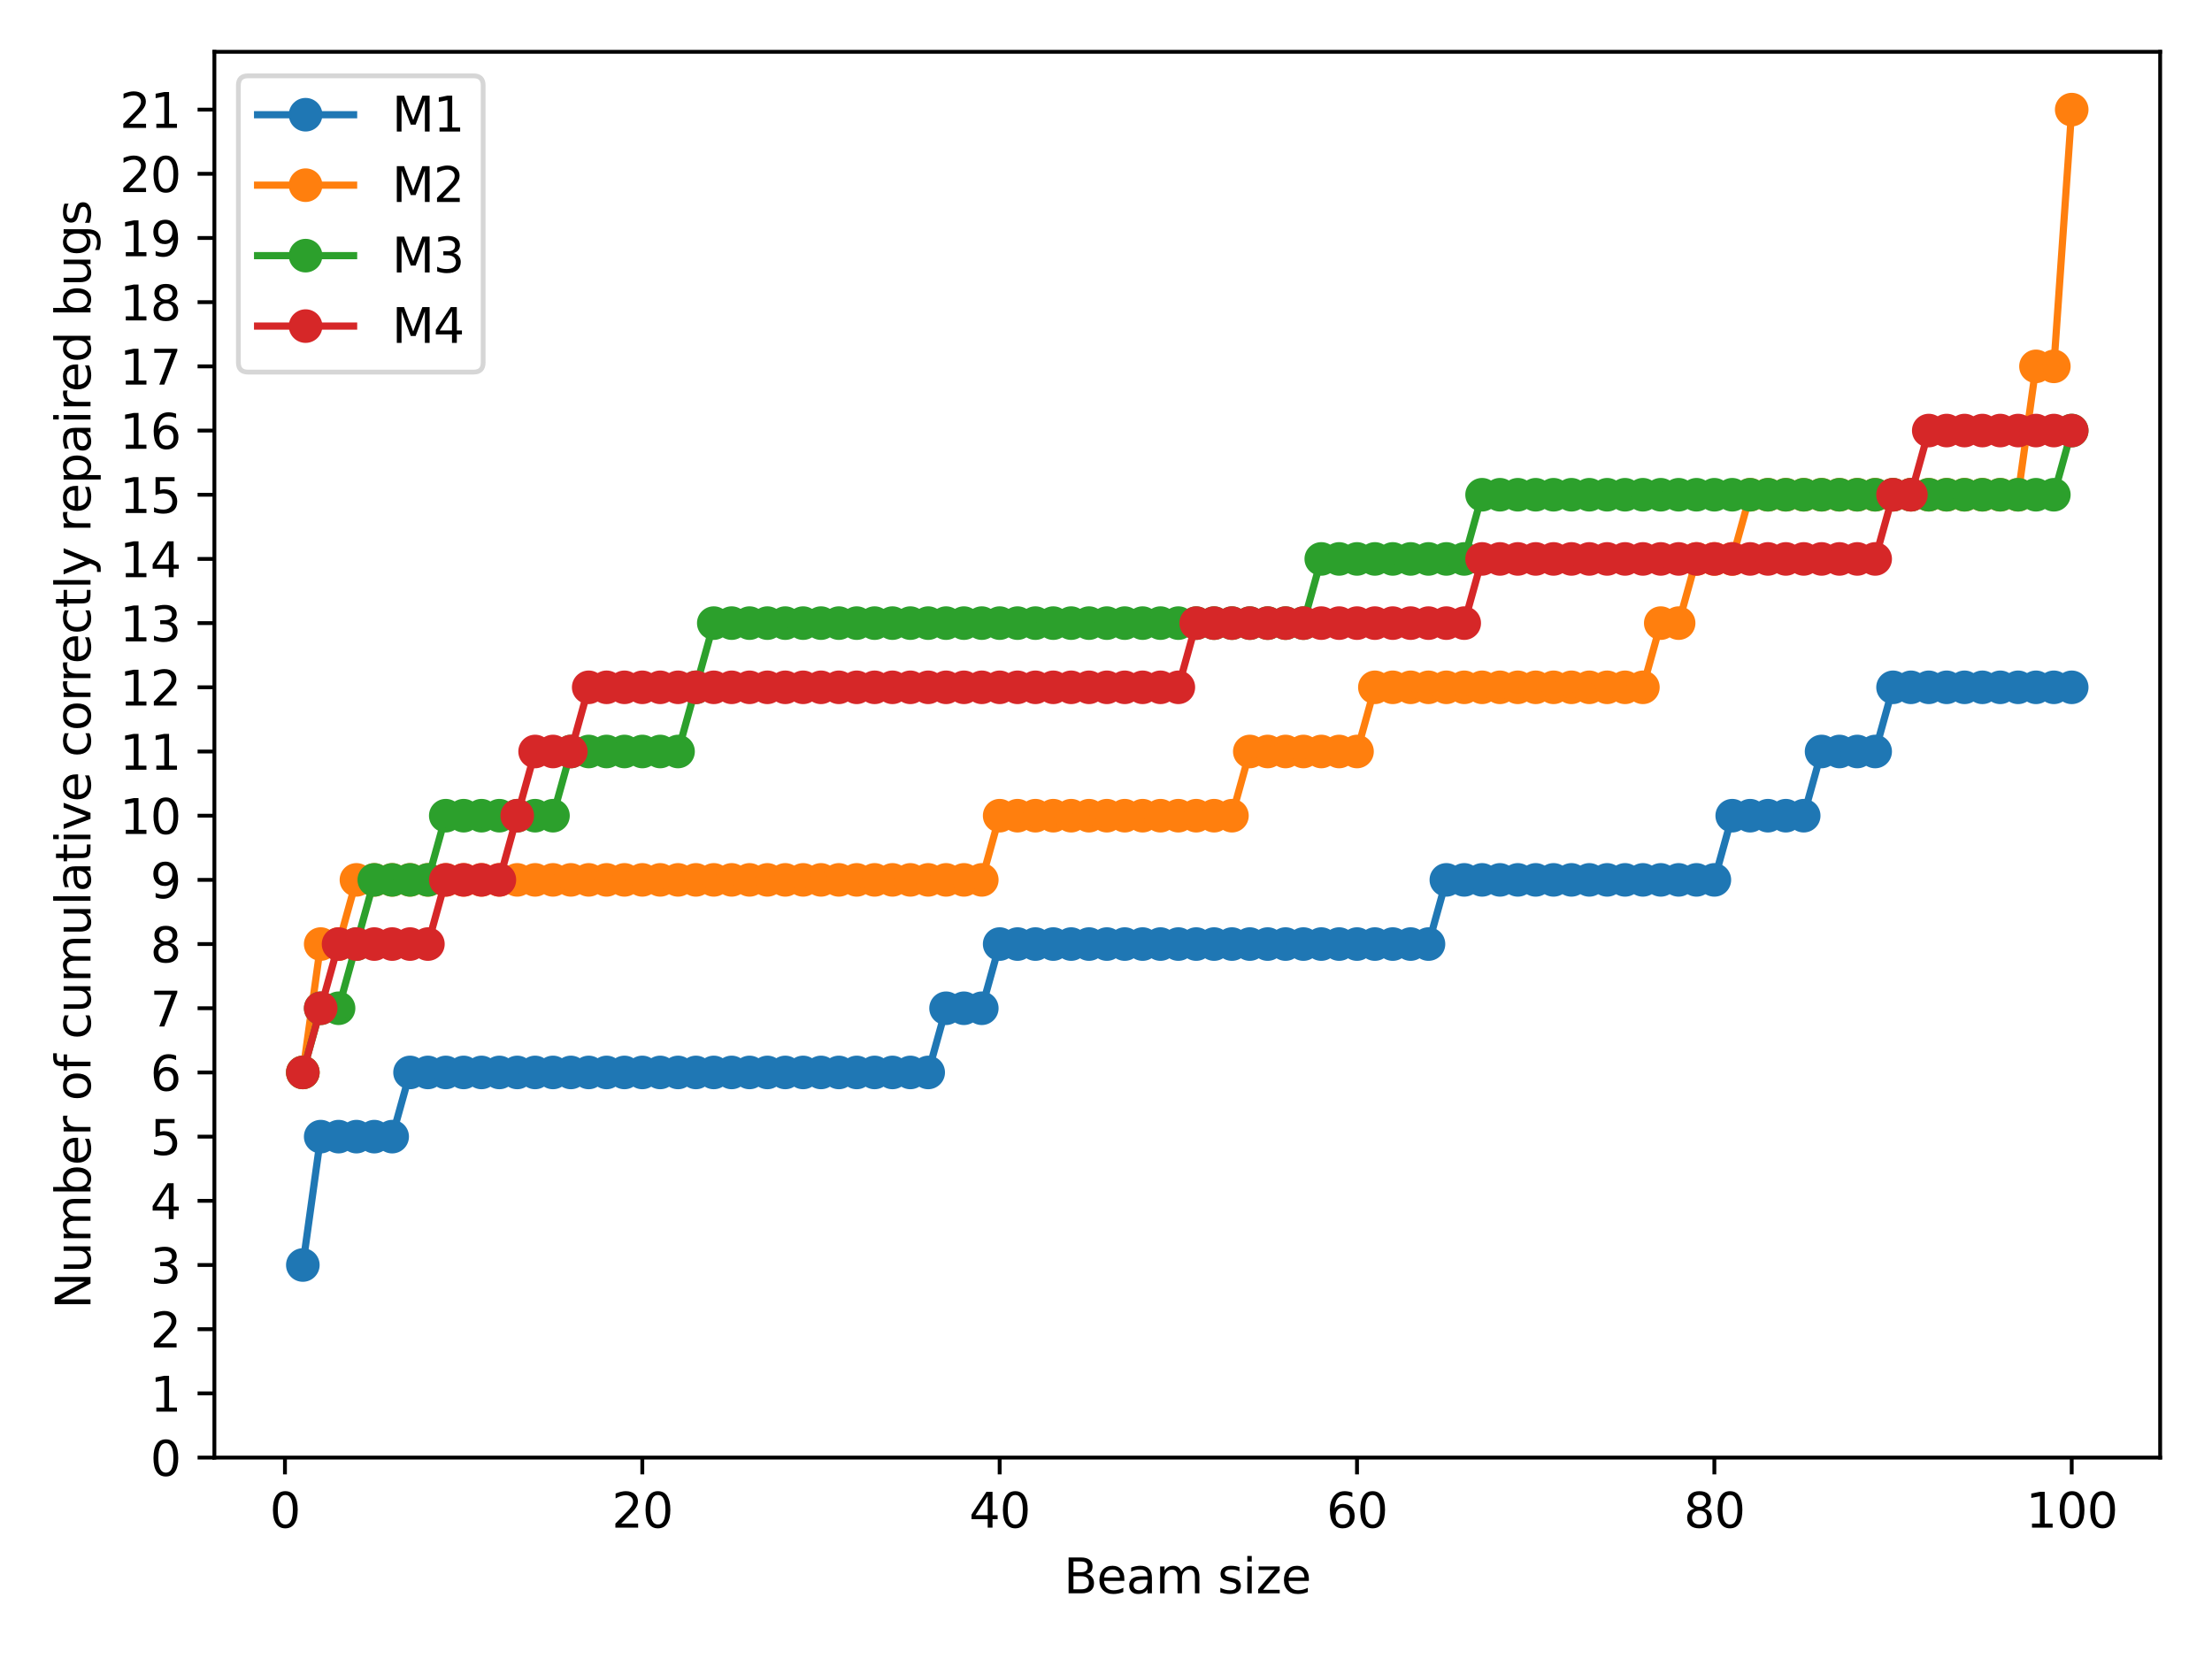 <?xml version="1.0" encoding="utf-8" standalone="no"?>
<!DOCTYPE svg PUBLIC "-//W3C//DTD SVG 1.1//EN"
  "http://www.w3.org/Graphics/SVG/1.1/DTD/svg11.dtd">
<svg xmlns:xlink="http://www.w3.org/1999/xlink" width="460.8pt" height="345.6pt" viewBox="0 0 460.8 345.6" xmlns="http://www.w3.org/2000/svg" version="1.1">
 <defs>
  <style type="text/css">*{stroke-linejoin: round; stroke-linecap: butt}</style>
 </defs>
 <g id="figure_1">
  <g id="patch_1">
   <path d="M 0 345.6 
L 460.8 345.6 
L 460.8 0 
L 0 0 
z
" style="fill: #ffffff"/>
  </g>
  <g id="axes_1">
   <g id="patch_2">
    <path d="M 44.66 303.64 
L 450 303.64 
L 450 10.8 
L 44.66 10.8 
z
" style="fill: #ffffff"/>
   </g>
   <g id="matplotlib.axis_1">
    <g id="xtick_1">
     <g id="line2d_1">
      <defs>
       <path id="mcdffd610fa" d="M 0 0 
L 0 3.5 
" style="stroke: #000000; stroke-width: 0.8"/>
      </defs>
      <g>
       <use xlink:href="#mcdffd610fa" x="59.362" y="303.64" style="stroke: #000000; stroke-width: 0.8"/>
      </g>
     </g>
     <g id="text_1">
      <!-- 0 -->
      <g transform="translate(56.181 318.238)scale(0.1 -0.1)">
       <defs>
        <path id="DejaVuSans-30" d="M 2034 4250 
Q 1547 4250 1301 3770 
Q 1056 3291 1056 2328 
Q 1056 1369 1301 889 
Q 1547 409 2034 409 
Q 2525 409 2770 889 
Q 3016 1369 3016 2328 
Q 3016 3291 2770 3770 
Q 2525 4250 2034 4250 
z
M 2034 4750 
Q 2819 4750 3233 4129 
Q 3647 3509 3647 2328 
Q 3647 1150 3233 529 
Q 2819 -91 2034 -91 
Q 1250 -91 836 529 
Q 422 1150 422 2328 
Q 422 3509 836 4129 
Q 1250 4750 2034 4750 
z
" transform="scale(0.016)"/>
       </defs>
       <use xlink:href="#DejaVuSans-30"/>
      </g>
     </g>
    </g>
    <g id="xtick_2">
     <g id="line2d_2">
      <g>
       <use xlink:href="#mcdffd610fa" x="133.805" y="303.64" style="stroke: #000000; stroke-width: 0.8"/>
      </g>
     </g>
     <g id="text_2">
      <!-- 20 -->
      <g transform="translate(127.443 318.238)scale(0.1 -0.1)">
       <defs>
        <path id="DejaVuSans-32" d="M 1228 531 
L 3431 531 
L 3431 0 
L 469 0 
L 469 531 
Q 828 903 1448 1529 
Q 2069 2156 2228 2338 
Q 2531 2678 2651 2914 
Q 2772 3150 2772 3378 
Q 2772 3750 2511 3984 
Q 2250 4219 1831 4219 
Q 1534 4219 1204 4116 
Q 875 4013 500 3803 
L 500 4441 
Q 881 4594 1212 4672 
Q 1544 4750 1819 4750 
Q 2544 4750 2975 4387 
Q 3406 4025 3406 3419 
Q 3406 3131 3298 2873 
Q 3191 2616 2906 2266 
Q 2828 2175 2409 1742 
Q 1991 1309 1228 531 
z
" transform="scale(0.016)"/>
       </defs>
       <use xlink:href="#DejaVuSans-32"/>
       <use xlink:href="#DejaVuSans-30" x="63.623"/>
      </g>
     </g>
    </g>
    <g id="xtick_3">
     <g id="line2d_3">
      <g>
       <use xlink:href="#mcdffd610fa" x="208.248" y="303.64" style="stroke: #000000; stroke-width: 0.8"/>
      </g>
     </g>
     <g id="text_3">
      <!-- 40 -->
      <g transform="translate(201.885 318.238)scale(0.1 -0.1)">
       <defs>
        <path id="DejaVuSans-34" d="M 2419 4116 
L 825 1625 
L 2419 1625 
L 2419 4116 
z
M 2253 4666 
L 3047 4666 
L 3047 1625 
L 3713 1625 
L 3713 1100 
L 3047 1100 
L 3047 0 
L 2419 0 
L 2419 1100 
L 313 1100 
L 313 1709 
L 2253 4666 
z
" transform="scale(0.016)"/>
       </defs>
       <use xlink:href="#DejaVuSans-34"/>
       <use xlink:href="#DejaVuSans-30" x="63.623"/>
      </g>
     </g>
    </g>
    <g id="xtick_4">
     <g id="line2d_4">
      <g>
       <use xlink:href="#mcdffd610fa" x="282.69" y="303.64" style="stroke: #000000; stroke-width: 0.8"/>
      </g>
     </g>
     <g id="text_4">
      <!-- 60 -->
      <g transform="translate(276.328 318.238)scale(0.1 -0.1)">
       <defs>
        <path id="DejaVuSans-36" d="M 2113 2584 
Q 1688 2584 1439 2293 
Q 1191 2003 1191 1497 
Q 1191 994 1439 701 
Q 1688 409 2113 409 
Q 2538 409 2786 701 
Q 3034 994 3034 1497 
Q 3034 2003 2786 2293 
Q 2538 2584 2113 2584 
z
M 3366 4563 
L 3366 3988 
Q 3128 4100 2886 4159 
Q 2644 4219 2406 4219 
Q 1781 4219 1451 3797 
Q 1122 3375 1075 2522 
Q 1259 2794 1537 2939 
Q 1816 3084 2150 3084 
Q 2853 3084 3261 2657 
Q 3669 2231 3669 1497 
Q 3669 778 3244 343 
Q 2819 -91 2113 -91 
Q 1303 -91 875 529 
Q 447 1150 447 2328 
Q 447 3434 972 4092 
Q 1497 4750 2381 4750 
Q 2619 4750 2861 4703 
Q 3103 4656 3366 4563 
z
" transform="scale(0.016)"/>
       </defs>
       <use xlink:href="#DejaVuSans-36"/>
       <use xlink:href="#DejaVuSans-30" x="63.623"/>
      </g>
     </g>
    </g>
    <g id="xtick_5">
     <g id="line2d_5">
      <g>
       <use xlink:href="#mcdffd610fa" x="357.133" y="303.64" style="stroke: #000000; stroke-width: 0.8"/>
      </g>
     </g>
     <g id="text_5">
      <!-- 80 -->
      <g transform="translate(350.77 318.238)scale(0.1 -0.1)">
       <defs>
        <path id="DejaVuSans-38" d="M 2034 2216 
Q 1584 2216 1326 1975 
Q 1069 1734 1069 1313 
Q 1069 891 1326 650 
Q 1584 409 2034 409 
Q 2484 409 2743 651 
Q 3003 894 3003 1313 
Q 3003 1734 2745 1975 
Q 2488 2216 2034 2216 
z
M 1403 2484 
Q 997 2584 770 2862 
Q 544 3141 544 3541 
Q 544 4100 942 4425 
Q 1341 4750 2034 4750 
Q 2731 4750 3128 4425 
Q 3525 4100 3525 3541 
Q 3525 3141 3298 2862 
Q 3072 2584 2669 2484 
Q 3125 2378 3379 2068 
Q 3634 1759 3634 1313 
Q 3634 634 3220 271 
Q 2806 -91 2034 -91 
Q 1263 -91 848 271 
Q 434 634 434 1313 
Q 434 1759 690 2068 
Q 947 2378 1403 2484 
z
M 1172 3481 
Q 1172 3119 1398 2916 
Q 1625 2713 2034 2713 
Q 2441 2713 2670 2916 
Q 2900 3119 2900 3481 
Q 2900 3844 2670 4047 
Q 2441 4250 2034 4250 
Q 1625 4250 1398 4047 
Q 1172 3844 1172 3481 
z
" transform="scale(0.016)"/>
       </defs>
       <use xlink:href="#DejaVuSans-38"/>
       <use xlink:href="#DejaVuSans-30" x="63.623"/>
      </g>
     </g>
    </g>
    <g id="xtick_6">
     <g id="line2d_6">
      <g>
       <use xlink:href="#mcdffd610fa" x="431.575" y="303.64" style="stroke: #000000; stroke-width: 0.8"/>
      </g>
     </g>
     <g id="text_6">
      <!-- 100 -->
      <g transform="translate(422.032 318.238)scale(0.1 -0.1)">
       <defs>
        <path id="DejaVuSans-31" d="M 794 531 
L 1825 531 
L 1825 4091 
L 703 3866 
L 703 4441 
L 1819 4666 
L 2450 4666 
L 2450 531 
L 3481 531 
L 3481 0 
L 794 0 
L 794 531 
z
" transform="scale(0.016)"/>
       </defs>
       <use xlink:href="#DejaVuSans-31"/>
       <use xlink:href="#DejaVuSans-30" x="63.623"/>
       <use xlink:href="#DejaVuSans-30" x="127.246"/>
      </g>
     </g>
    </g>
    <g id="text_7">
     <!-- Beam size -->
     <g transform="translate(221.605 331.917)scale(0.1 -0.1)">
      <defs>
       <path id="DejaVuSans-42" d="M 1259 2228 
L 1259 519 
L 2272 519 
Q 2781 519 3026 730 
Q 3272 941 3272 1375 
Q 3272 1813 3026 2020 
Q 2781 2228 2272 2228 
L 1259 2228 
z
M 1259 4147 
L 1259 2741 
L 2194 2741 
Q 2656 2741 2882 2914 
Q 3109 3088 3109 3444 
Q 3109 3797 2882 3972 
Q 2656 4147 2194 4147 
L 1259 4147 
z
M 628 4666 
L 2241 4666 
Q 2963 4666 3353 4366 
Q 3744 4066 3744 3513 
Q 3744 3084 3544 2831 
Q 3344 2578 2956 2516 
Q 3422 2416 3680 2098 
Q 3938 1781 3938 1306 
Q 3938 681 3513 340 
Q 3088 0 2303 0 
L 628 0 
L 628 4666 
z
" transform="scale(0.016)"/>
       <path id="DejaVuSans-65" d="M 3597 1894 
L 3597 1613 
L 953 1613 
Q 991 1019 1311 708 
Q 1631 397 2203 397 
Q 2534 397 2845 478 
Q 3156 559 3463 722 
L 3463 178 
Q 3153 47 2828 -22 
Q 2503 -91 2169 -91 
Q 1331 -91 842 396 
Q 353 884 353 1716 
Q 353 2575 817 3079 
Q 1281 3584 2069 3584 
Q 2775 3584 3186 3129 
Q 3597 2675 3597 1894 
z
M 3022 2063 
Q 3016 2534 2758 2815 
Q 2500 3097 2075 3097 
Q 1594 3097 1305 2825 
Q 1016 2553 972 2059 
L 3022 2063 
z
" transform="scale(0.016)"/>
       <path id="DejaVuSans-61" d="M 2194 1759 
Q 1497 1759 1228 1600 
Q 959 1441 959 1056 
Q 959 750 1161 570 
Q 1363 391 1709 391 
Q 2188 391 2477 730 
Q 2766 1069 2766 1631 
L 2766 1759 
L 2194 1759 
z
M 3341 1997 
L 3341 0 
L 2766 0 
L 2766 531 
Q 2569 213 2275 61 
Q 1981 -91 1556 -91 
Q 1019 -91 701 211 
Q 384 513 384 1019 
Q 384 1609 779 1909 
Q 1175 2209 1959 2209 
L 2766 2209 
L 2766 2266 
Q 2766 2663 2505 2880 
Q 2244 3097 1772 3097 
Q 1472 3097 1187 3025 
Q 903 2953 641 2809 
L 641 3341 
Q 956 3463 1253 3523 
Q 1550 3584 1831 3584 
Q 2591 3584 2966 3190 
Q 3341 2797 3341 1997 
z
" transform="scale(0.016)"/>
       <path id="DejaVuSans-6d" d="M 3328 2828 
Q 3544 3216 3844 3400 
Q 4144 3584 4550 3584 
Q 5097 3584 5394 3201 
Q 5691 2819 5691 2113 
L 5691 0 
L 5113 0 
L 5113 2094 
Q 5113 2597 4934 2840 
Q 4756 3084 4391 3084 
Q 3944 3084 3684 2787 
Q 3425 2491 3425 1978 
L 3425 0 
L 2847 0 
L 2847 2094 
Q 2847 2600 2669 2842 
Q 2491 3084 2119 3084 
Q 1678 3084 1418 2786 
Q 1159 2488 1159 1978 
L 1159 0 
L 581 0 
L 581 3500 
L 1159 3500 
L 1159 2956 
Q 1356 3278 1631 3431 
Q 1906 3584 2284 3584 
Q 2666 3584 2933 3390 
Q 3200 3197 3328 2828 
z
" transform="scale(0.016)"/>
       <path id="DejaVuSans-20" transform="scale(0.016)"/>
       <path id="DejaVuSans-73" d="M 2834 3397 
L 2834 2853 
Q 2591 2978 2328 3040 
Q 2066 3103 1784 3103 
Q 1356 3103 1142 2972 
Q 928 2841 928 2578 
Q 928 2378 1081 2264 
Q 1234 2150 1697 2047 
L 1894 2003 
Q 2506 1872 2764 1633 
Q 3022 1394 3022 966 
Q 3022 478 2636 193 
Q 2250 -91 1575 -91 
Q 1294 -91 989 -36 
Q 684 19 347 128 
L 347 722 
Q 666 556 975 473 
Q 1284 391 1588 391 
Q 1994 391 2212 530 
Q 2431 669 2431 922 
Q 2431 1156 2273 1281 
Q 2116 1406 1581 1522 
L 1381 1569 
Q 847 1681 609 1914 
Q 372 2147 372 2553 
Q 372 3047 722 3315 
Q 1072 3584 1716 3584 
Q 2034 3584 2315 3537 
Q 2597 3491 2834 3397 
z
" transform="scale(0.016)"/>
       <path id="DejaVuSans-69" d="M 603 3500 
L 1178 3500 
L 1178 0 
L 603 0 
L 603 3500 
z
M 603 4863 
L 1178 4863 
L 1178 4134 
L 603 4134 
L 603 4863 
z
" transform="scale(0.016)"/>
       <path id="DejaVuSans-7a" d="M 353 3500 
L 3084 3500 
L 3084 2975 
L 922 459 
L 3084 459 
L 3084 0 
L 275 0 
L 275 525 
L 2438 3041 
L 353 3041 
L 353 3500 
z
" transform="scale(0.016)"/>
      </defs>
      <use xlink:href="#DejaVuSans-42"/>
      <use xlink:href="#DejaVuSans-65" x="68.604"/>
      <use xlink:href="#DejaVuSans-61" x="130.127"/>
      <use xlink:href="#DejaVuSans-6d" x="191.406"/>
      <use xlink:href="#DejaVuSans-20" x="288.818"/>
      <use xlink:href="#DejaVuSans-73" x="320.605"/>
      <use xlink:href="#DejaVuSans-69" x="372.705"/>
      <use xlink:href="#DejaVuSans-7a" x="400.488"/>
      <use xlink:href="#DejaVuSans-65" x="452.979"/>
     </g>
    </g>
   </g>
   <g id="matplotlib.axis_2">
    <g id="ytick_1">
     <g id="line2d_7">
      <defs>
       <path id="m678c3581ea" d="M 0 0 
L -3.5 0 
" style="stroke: #000000; stroke-width: 0.8"/>
      </defs>
      <g>
       <use xlink:href="#m678c3581ea" x="44.66" y="303.64" style="stroke: #000000; stroke-width: 0.8"/>
      </g>
     </g>
     <g id="text_8">
      <!-- 0 -->
      <g transform="translate(31.297 307.439)scale(0.1 -0.1)">
       <use xlink:href="#DejaVuSans-30"/>
      </g>
     </g>
    </g>
    <g id="ytick_2">
     <g id="line2d_8">
      <g>
       <use xlink:href="#m678c3581ea" x="44.66" y="290.268" style="stroke: #000000; stroke-width: 0.8"/>
      </g>
     </g>
     <g id="text_9">
      <!-- 1 -->
      <g transform="translate(31.297 294.068)scale(0.1 -0.1)">
       <use xlink:href="#DejaVuSans-31"/>
      </g>
     </g>
    </g>
    <g id="ytick_3">
     <g id="line2d_9">
      <g>
       <use xlink:href="#m678c3581ea" x="44.66" y="276.897" style="stroke: #000000; stroke-width: 0.8"/>
      </g>
     </g>
     <g id="text_10">
      <!-- 2 -->
      <g transform="translate(31.297 280.696)scale(0.1 -0.1)">
       <use xlink:href="#DejaVuSans-32"/>
      </g>
     </g>
    </g>
    <g id="ytick_4">
     <g id="line2d_10">
      <g>
       <use xlink:href="#m678c3581ea" x="44.66" y="263.525" style="stroke: #000000; stroke-width: 0.8"/>
      </g>
     </g>
     <g id="text_11">
      <!-- 3 -->
      <g transform="translate(31.297 267.324)scale(0.1 -0.1)">
       <defs>
        <path id="DejaVuSans-33" d="M 2597 2516 
Q 3050 2419 3304 2112 
Q 3559 1806 3559 1356 
Q 3559 666 3084 287 
Q 2609 -91 1734 -91 
Q 1441 -91 1130 -33 
Q 819 25 488 141 
L 488 750 
Q 750 597 1062 519 
Q 1375 441 1716 441 
Q 2309 441 2620 675 
Q 2931 909 2931 1356 
Q 2931 1769 2642 2001 
Q 2353 2234 1838 2234 
L 1294 2234 
L 1294 2753 
L 1863 2753 
Q 2328 2753 2575 2939 
Q 2822 3125 2822 3475 
Q 2822 3834 2567 4026 
Q 2313 4219 1838 4219 
Q 1578 4219 1281 4162 
Q 984 4106 628 3988 
L 628 4550 
Q 988 4650 1302 4700 
Q 1616 4750 1894 4750 
Q 2613 4750 3031 4423 
Q 3450 4097 3450 3541 
Q 3450 3153 3228 2886 
Q 3006 2619 2597 2516 
z
" transform="scale(0.016)"/>
       </defs>
       <use xlink:href="#DejaVuSans-33"/>
      </g>
     </g>
    </g>
    <g id="ytick_5">
     <g id="line2d_11">
      <g>
       <use xlink:href="#m678c3581ea" x="44.66" y="250.153" style="stroke: #000000; stroke-width: 0.8"/>
      </g>
     </g>
     <g id="text_12">
      <!-- 4 -->
      <g transform="translate(31.297 253.952)scale(0.1 -0.1)">
       <use xlink:href="#DejaVuSans-34"/>
      </g>
     </g>
    </g>
    <g id="ytick_6">
     <g id="line2d_12">
      <g>
       <use xlink:href="#m678c3581ea" x="44.66" y="236.782" style="stroke: #000000; stroke-width: 0.8"/>
      </g>
     </g>
     <g id="text_13">
      <!-- 5 -->
      <g transform="translate(31.297 240.581)scale(0.1 -0.1)">
       <defs>
        <path id="DejaVuSans-35" d="M 691 4666 
L 3169 4666 
L 3169 4134 
L 1269 4134 
L 1269 2991 
Q 1406 3038 1543 3061 
Q 1681 3084 1819 3084 
Q 2600 3084 3056 2656 
Q 3513 2228 3513 1497 
Q 3513 744 3044 326 
Q 2575 -91 1722 -91 
Q 1428 -91 1123 -41 
Q 819 9 494 109 
L 494 744 
Q 775 591 1075 516 
Q 1375 441 1709 441 
Q 2250 441 2565 725 
Q 2881 1009 2881 1497 
Q 2881 1984 2565 2268 
Q 2250 2553 1709 2553 
Q 1456 2553 1204 2497 
Q 953 2441 691 2322 
L 691 4666 
z
" transform="scale(0.016)"/>
       </defs>
       <use xlink:href="#DejaVuSans-35"/>
      </g>
     </g>
    </g>
    <g id="ytick_7">
     <g id="line2d_13">
      <g>
       <use xlink:href="#m678c3581ea" x="44.66" y="223.41" style="stroke: #000000; stroke-width: 0.8"/>
      </g>
     </g>
     <g id="text_14">
      <!-- 6 -->
      <g transform="translate(31.297 227.209)scale(0.1 -0.1)">
       <use xlink:href="#DejaVuSans-36"/>
      </g>
     </g>
    </g>
    <g id="ytick_8">
     <g id="line2d_14">
      <g>
       <use xlink:href="#m678c3581ea" x="44.66" y="210.038" style="stroke: #000000; stroke-width: 0.8"/>
      </g>
     </g>
     <g id="text_15">
      <!-- 7 -->
      <g transform="translate(31.297 213.837)scale(0.1 -0.1)">
       <defs>
        <path id="DejaVuSans-37" d="M 525 4666 
L 3525 4666 
L 3525 4397 
L 1831 0 
L 1172 0 
L 2766 4134 
L 525 4134 
L 525 4666 
z
" transform="scale(0.016)"/>
       </defs>
       <use xlink:href="#DejaVuSans-37"/>
      </g>
     </g>
    </g>
    <g id="ytick_9">
     <g id="line2d_15">
      <g>
       <use xlink:href="#m678c3581ea" x="44.66" y="196.666" style="stroke: #000000; stroke-width: 0.8"/>
      </g>
     </g>
     <g id="text_16">
      <!-- 8 -->
      <g transform="translate(31.297 200.466)scale(0.1 -0.1)">
       <use xlink:href="#DejaVuSans-38"/>
      </g>
     </g>
    </g>
    <g id="ytick_10">
     <g id="line2d_16">
      <g>
       <use xlink:href="#m678c3581ea" x="44.66" y="183.295" style="stroke: #000000; stroke-width: 0.8"/>
      </g>
     </g>
     <g id="text_17">
      <!-- 9 -->
      <g transform="translate(31.297 187.094)scale(0.1 -0.1)">
       <defs>
        <path id="DejaVuSans-39" d="M 703 97 
L 703 672 
Q 941 559 1184 500 
Q 1428 441 1663 441 
Q 2288 441 2617 861 
Q 2947 1281 2994 2138 
Q 2813 1869 2534 1725 
Q 2256 1581 1919 1581 
Q 1219 1581 811 2004 
Q 403 2428 403 3163 
Q 403 3881 828 4315 
Q 1253 4750 1959 4750 
Q 2769 4750 3195 4129 
Q 3622 3509 3622 2328 
Q 3622 1225 3098 567 
Q 2575 -91 1691 -91 
Q 1453 -91 1209 -44 
Q 966 3 703 97 
z
M 1959 2075 
Q 2384 2075 2632 2365 
Q 2881 2656 2881 3163 
Q 2881 3666 2632 3958 
Q 2384 4250 1959 4250 
Q 1534 4250 1286 3958 
Q 1038 3666 1038 3163 
Q 1038 2656 1286 2365 
Q 1534 2075 1959 2075 
z
" transform="scale(0.016)"/>
       </defs>
       <use xlink:href="#DejaVuSans-39"/>
      </g>
     </g>
    </g>
    <g id="ytick_11">
     <g id="line2d_17">
      <g>
       <use xlink:href="#m678c3581ea" x="44.66" y="169.923" style="stroke: #000000; stroke-width: 0.8"/>
      </g>
     </g>
     <g id="text_18">
      <!-- 10 -->
      <g transform="translate(24.935 173.722)scale(0.1 -0.1)">
       <use xlink:href="#DejaVuSans-31"/>
       <use xlink:href="#DejaVuSans-30" x="63.623"/>
      </g>
     </g>
    </g>
    <g id="ytick_12">
     <g id="line2d_18">
      <g>
       <use xlink:href="#m678c3581ea" x="44.66" y="156.551" style="stroke: #000000; stroke-width: 0.8"/>
      </g>
     </g>
     <g id="text_19">
      <!-- 11 -->
      <g transform="translate(24.935 160.351)scale(0.1 -0.1)">
       <use xlink:href="#DejaVuSans-31"/>
       <use xlink:href="#DejaVuSans-31" x="63.623"/>
      </g>
     </g>
    </g>
    <g id="ytick_13">
     <g id="line2d_19">
      <g>
       <use xlink:href="#m678c3581ea" x="44.66" y="143.18" style="stroke: #000000; stroke-width: 0.8"/>
      </g>
     </g>
     <g id="text_20">
      <!-- 12 -->
      <g transform="translate(24.935 146.979)scale(0.1 -0.1)">
       <use xlink:href="#DejaVuSans-31"/>
       <use xlink:href="#DejaVuSans-32" x="63.623"/>
      </g>
     </g>
    </g>
    <g id="ytick_14">
     <g id="line2d_20">
      <g>
       <use xlink:href="#m678c3581ea" x="44.66" y="129.808" style="stroke: #000000; stroke-width: 0.8"/>
      </g>
     </g>
     <g id="text_21">
      <!-- 13 -->
      <g transform="translate(24.935 133.607)scale(0.1 -0.1)">
       <use xlink:href="#DejaVuSans-31"/>
       <use xlink:href="#DejaVuSans-33" x="63.623"/>
      </g>
     </g>
    </g>
    <g id="ytick_15">
     <g id="line2d_21">
      <g>
       <use xlink:href="#m678c3581ea" x="44.66" y="116.436" style="stroke: #000000; stroke-width: 0.8"/>
      </g>
     </g>
     <g id="text_22">
      <!-- 14 -->
      <g transform="translate(24.935 120.236)scale(0.1 -0.1)">
       <use xlink:href="#DejaVuSans-31"/>
       <use xlink:href="#DejaVuSans-34" x="63.623"/>
      </g>
     </g>
    </g>
    <g id="ytick_16">
     <g id="line2d_22">
      <g>
       <use xlink:href="#m678c3581ea" x="44.66" y="103.065" style="stroke: #000000; stroke-width: 0.8"/>
      </g>
     </g>
     <g id="text_23">
      <!-- 15 -->
      <g transform="translate(24.935 106.864)scale(0.1 -0.1)">
       <use xlink:href="#DejaVuSans-31"/>
       <use xlink:href="#DejaVuSans-35" x="63.623"/>
      </g>
     </g>
    </g>
    <g id="ytick_17">
     <g id="line2d_23">
      <g>
       <use xlink:href="#m678c3581ea" x="44.66" y="89.693" style="stroke: #000000; stroke-width: 0.8"/>
      </g>
     </g>
     <g id="text_24">
      <!-- 16 -->
      <g transform="translate(24.935 93.492)scale(0.1 -0.1)">
       <use xlink:href="#DejaVuSans-31"/>
       <use xlink:href="#DejaVuSans-36" x="63.623"/>
      </g>
     </g>
    </g>
    <g id="ytick_18">
     <g id="line2d_24">
      <g>
       <use xlink:href="#m678c3581ea" x="44.66" y="76.321" style="stroke: #000000; stroke-width: 0.8"/>
      </g>
     </g>
     <g id="text_25">
      <!-- 17 -->
      <g transform="translate(24.935 80.12)scale(0.1 -0.1)">
       <use xlink:href="#DejaVuSans-31"/>
       <use xlink:href="#DejaVuSans-37" x="63.623"/>
      </g>
     </g>
    </g>
    <g id="ytick_19">
     <g id="line2d_25">
      <g>
       <use xlink:href="#m678c3581ea" x="44.66" y="62.95" style="stroke: #000000; stroke-width: 0.8"/>
      </g>
     </g>
     <g id="text_26">
      <!-- 18 -->
      <g transform="translate(24.935 66.749)scale(0.1 -0.1)">
       <use xlink:href="#DejaVuSans-31"/>
       <use xlink:href="#DejaVuSans-38" x="63.623"/>
      </g>
     </g>
    </g>
    <g id="ytick_20">
     <g id="line2d_26">
      <g>
       <use xlink:href="#m678c3581ea" x="44.66" y="49.578" style="stroke: #000000; stroke-width: 0.8"/>
      </g>
     </g>
     <g id="text_27">
      <!-- 19 -->
      <g transform="translate(24.935 53.377)scale(0.1 -0.1)">
       <use xlink:href="#DejaVuSans-31"/>
       <use xlink:href="#DejaVuSans-39" x="63.623"/>
      </g>
     </g>
    </g>
    <g id="ytick_21">
     <g id="line2d_27">
      <g>
       <use xlink:href="#m678c3581ea" x="44.66" y="36.206" style="stroke: #000000; stroke-width: 0.8"/>
      </g>
     </g>
     <g id="text_28">
      <!-- 20 -->
      <g transform="translate(24.935 40.005)scale(0.1 -0.1)">
       <use xlink:href="#DejaVuSans-32"/>
       <use xlink:href="#DejaVuSans-30" x="63.623"/>
      </g>
     </g>
    </g>
    <g id="ytick_22">
     <g id="line2d_28">
      <g>
       <use xlink:href="#m678c3581ea" x="44.66" y="22.835" style="stroke: #000000; stroke-width: 0.8"/>
      </g>
     </g>
     <g id="text_29">
      <!-- 21 -->
      <g transform="translate(24.935 26.634)scale(0.1 -0.1)">
       <use xlink:href="#DejaVuSans-32"/>
       <use xlink:href="#DejaVuSans-31" x="63.623"/>
      </g>
     </g>
    </g>
    <g id="text_30">
     <!-- Number of cumulative correctly repaired bugs -->
     <g transform="translate(18.855 272.683)rotate(-90)scale(0.1 -0.1)">
      <defs>
       <path id="DejaVuSans-4e" d="M 628 4666 
L 1478 4666 
L 3547 763 
L 3547 4666 
L 4159 4666 
L 4159 0 
L 3309 0 
L 1241 3903 
L 1241 0 
L 628 0 
L 628 4666 
z
" transform="scale(0.016)"/>
       <path id="DejaVuSans-75" d="M 544 1381 
L 544 3500 
L 1119 3500 
L 1119 1403 
Q 1119 906 1312 657 
Q 1506 409 1894 409 
Q 2359 409 2629 706 
Q 2900 1003 2900 1516 
L 2900 3500 
L 3475 3500 
L 3475 0 
L 2900 0 
L 2900 538 
Q 2691 219 2414 64 
Q 2138 -91 1772 -91 
Q 1169 -91 856 284 
Q 544 659 544 1381 
z
M 1991 3584 
L 1991 3584 
z
" transform="scale(0.016)"/>
       <path id="DejaVuSans-62" d="M 3116 1747 
Q 3116 2381 2855 2742 
Q 2594 3103 2138 3103 
Q 1681 3103 1420 2742 
Q 1159 2381 1159 1747 
Q 1159 1113 1420 752 
Q 1681 391 2138 391 
Q 2594 391 2855 752 
Q 3116 1113 3116 1747 
z
M 1159 2969 
Q 1341 3281 1617 3432 
Q 1894 3584 2278 3584 
Q 2916 3584 3314 3078 
Q 3713 2572 3713 1747 
Q 3713 922 3314 415 
Q 2916 -91 2278 -91 
Q 1894 -91 1617 61 
Q 1341 213 1159 525 
L 1159 0 
L 581 0 
L 581 4863 
L 1159 4863 
L 1159 2969 
z
" transform="scale(0.016)"/>
       <path id="DejaVuSans-72" d="M 2631 2963 
Q 2534 3019 2420 3045 
Q 2306 3072 2169 3072 
Q 1681 3072 1420 2755 
Q 1159 2438 1159 1844 
L 1159 0 
L 581 0 
L 581 3500 
L 1159 3500 
L 1159 2956 
Q 1341 3275 1631 3429 
Q 1922 3584 2338 3584 
Q 2397 3584 2469 3576 
Q 2541 3569 2628 3553 
L 2631 2963 
z
" transform="scale(0.016)"/>
       <path id="DejaVuSans-6f" d="M 1959 3097 
Q 1497 3097 1228 2736 
Q 959 2375 959 1747 
Q 959 1119 1226 758 
Q 1494 397 1959 397 
Q 2419 397 2687 759 
Q 2956 1122 2956 1747 
Q 2956 2369 2687 2733 
Q 2419 3097 1959 3097 
z
M 1959 3584 
Q 2709 3584 3137 3096 
Q 3566 2609 3566 1747 
Q 3566 888 3137 398 
Q 2709 -91 1959 -91 
Q 1206 -91 779 398 
Q 353 888 353 1747 
Q 353 2609 779 3096 
Q 1206 3584 1959 3584 
z
" transform="scale(0.016)"/>
       <path id="DejaVuSans-66" d="M 2375 4863 
L 2375 4384 
L 1825 4384 
Q 1516 4384 1395 4259 
Q 1275 4134 1275 3809 
L 1275 3500 
L 2222 3500 
L 2222 3053 
L 1275 3053 
L 1275 0 
L 697 0 
L 697 3053 
L 147 3053 
L 147 3500 
L 697 3500 
L 697 3744 
Q 697 4328 969 4595 
Q 1241 4863 1831 4863 
L 2375 4863 
z
" transform="scale(0.016)"/>
       <path id="DejaVuSans-63" d="M 3122 3366 
L 3122 2828 
Q 2878 2963 2633 3030 
Q 2388 3097 2138 3097 
Q 1578 3097 1268 2742 
Q 959 2388 959 1747 
Q 959 1106 1268 751 
Q 1578 397 2138 397 
Q 2388 397 2633 464 
Q 2878 531 3122 666 
L 3122 134 
Q 2881 22 2623 -34 
Q 2366 -91 2075 -91 
Q 1284 -91 818 406 
Q 353 903 353 1747 
Q 353 2603 823 3093 
Q 1294 3584 2113 3584 
Q 2378 3584 2631 3529 
Q 2884 3475 3122 3366 
z
" transform="scale(0.016)"/>
       <path id="DejaVuSans-6c" d="M 603 4863 
L 1178 4863 
L 1178 0 
L 603 0 
L 603 4863 
z
" transform="scale(0.016)"/>
       <path id="DejaVuSans-74" d="M 1172 4494 
L 1172 3500 
L 2356 3500 
L 2356 3053 
L 1172 3053 
L 1172 1153 
Q 1172 725 1289 603 
Q 1406 481 1766 481 
L 2356 481 
L 2356 0 
L 1766 0 
Q 1100 0 847 248 
Q 594 497 594 1153 
L 594 3053 
L 172 3053 
L 172 3500 
L 594 3500 
L 594 4494 
L 1172 4494 
z
" transform="scale(0.016)"/>
       <path id="DejaVuSans-76" d="M 191 3500 
L 800 3500 
L 1894 563 
L 2988 3500 
L 3597 3500 
L 2284 0 
L 1503 0 
L 191 3500 
z
" transform="scale(0.016)"/>
       <path id="DejaVuSans-79" d="M 2059 -325 
Q 1816 -950 1584 -1140 
Q 1353 -1331 966 -1331 
L 506 -1331 
L 506 -850 
L 844 -850 
Q 1081 -850 1212 -737 
Q 1344 -625 1503 -206 
L 1606 56 
L 191 3500 
L 800 3500 
L 1894 763 
L 2988 3500 
L 3597 3500 
L 2059 -325 
z
" transform="scale(0.016)"/>
       <path id="DejaVuSans-70" d="M 1159 525 
L 1159 -1331 
L 581 -1331 
L 581 3500 
L 1159 3500 
L 1159 2969 
Q 1341 3281 1617 3432 
Q 1894 3584 2278 3584 
Q 2916 3584 3314 3078 
Q 3713 2572 3713 1747 
Q 3713 922 3314 415 
Q 2916 -91 2278 -91 
Q 1894 -91 1617 61 
Q 1341 213 1159 525 
z
M 3116 1747 
Q 3116 2381 2855 2742 
Q 2594 3103 2138 3103 
Q 1681 3103 1420 2742 
Q 1159 2381 1159 1747 
Q 1159 1113 1420 752 
Q 1681 391 2138 391 
Q 2594 391 2855 752 
Q 3116 1113 3116 1747 
z
" transform="scale(0.016)"/>
       <path id="DejaVuSans-64" d="M 2906 2969 
L 2906 4863 
L 3481 4863 
L 3481 0 
L 2906 0 
L 2906 525 
Q 2725 213 2448 61 
Q 2172 -91 1784 -91 
Q 1150 -91 751 415 
Q 353 922 353 1747 
Q 353 2572 751 3078 
Q 1150 3584 1784 3584 
Q 2172 3584 2448 3432 
Q 2725 3281 2906 2969 
z
M 947 1747 
Q 947 1113 1208 752 
Q 1469 391 1925 391 
Q 2381 391 2643 752 
Q 2906 1113 2906 1747 
Q 2906 2381 2643 2742 
Q 2381 3103 1925 3103 
Q 1469 3103 1208 2742 
Q 947 2381 947 1747 
z
" transform="scale(0.016)"/>
       <path id="DejaVuSans-67" d="M 2906 1791 
Q 2906 2416 2648 2759 
Q 2391 3103 1925 3103 
Q 1463 3103 1205 2759 
Q 947 2416 947 1791 
Q 947 1169 1205 825 
Q 1463 481 1925 481 
Q 2391 481 2648 825 
Q 2906 1169 2906 1791 
z
M 3481 434 
Q 3481 -459 3084 -895 
Q 2688 -1331 1869 -1331 
Q 1566 -1331 1297 -1286 
Q 1028 -1241 775 -1147 
L 775 -588 
Q 1028 -725 1275 -790 
Q 1522 -856 1778 -856 
Q 2344 -856 2625 -561 
Q 2906 -266 2906 331 
L 2906 616 
Q 2728 306 2450 153 
Q 2172 0 1784 0 
Q 1141 0 747 490 
Q 353 981 353 1791 
Q 353 2603 747 3093 
Q 1141 3584 1784 3584 
Q 2172 3584 2450 3431 
Q 2728 3278 2906 2969 
L 2906 3500 
L 3481 3500 
L 3481 434 
z
" transform="scale(0.016)"/>
      </defs>
      <use xlink:href="#DejaVuSans-4e"/>
      <use xlink:href="#DejaVuSans-75" x="74.805"/>
      <use xlink:href="#DejaVuSans-6d" x="138.184"/>
      <use xlink:href="#DejaVuSans-62" x="235.596"/>
      <use xlink:href="#DejaVuSans-65" x="299.072"/>
      <use xlink:href="#DejaVuSans-72" x="360.596"/>
      <use xlink:href="#DejaVuSans-20" x="401.709"/>
      <use xlink:href="#DejaVuSans-6f" x="433.496"/>
      <use xlink:href="#DejaVuSans-66" x="494.678"/>
      <use xlink:href="#DejaVuSans-20" x="529.883"/>
      <use xlink:href="#DejaVuSans-63" x="561.67"/>
      <use xlink:href="#DejaVuSans-75" x="616.65"/>
      <use xlink:href="#DejaVuSans-6d" x="680.029"/>
      <use xlink:href="#DejaVuSans-75" x="777.441"/>
      <use xlink:href="#DejaVuSans-6c" x="840.82"/>
      <use xlink:href="#DejaVuSans-61" x="868.604"/>
      <use xlink:href="#DejaVuSans-74" x="929.883"/>
      <use xlink:href="#DejaVuSans-69" x="969.092"/>
      <use xlink:href="#DejaVuSans-76" x="996.875"/>
      <use xlink:href="#DejaVuSans-65" x="1056.055"/>
      <use xlink:href="#DejaVuSans-20" x="1117.578"/>
      <use xlink:href="#DejaVuSans-63" x="1149.365"/>
      <use xlink:href="#DejaVuSans-6f" x="1204.346"/>
      <use xlink:href="#DejaVuSans-72" x="1265.527"/>
      <use xlink:href="#DejaVuSans-72" x="1304.891"/>
      <use xlink:href="#DejaVuSans-65" x="1343.754"/>
      <use xlink:href="#DejaVuSans-63" x="1405.277"/>
      <use xlink:href="#DejaVuSans-74" x="1460.258"/>
      <use xlink:href="#DejaVuSans-6c" x="1499.467"/>
      <use xlink:href="#DejaVuSans-79" x="1527.25"/>
      <use xlink:href="#DejaVuSans-20" x="1586.43"/>
      <use xlink:href="#DejaVuSans-72" x="1618.217"/>
      <use xlink:href="#DejaVuSans-65" x="1657.08"/>
      <use xlink:href="#DejaVuSans-70" x="1718.604"/>
      <use xlink:href="#DejaVuSans-61" x="1782.08"/>
      <use xlink:href="#DejaVuSans-69" x="1843.359"/>
      <use xlink:href="#DejaVuSans-72" x="1871.143"/>
      <use xlink:href="#DejaVuSans-65" x="1910.006"/>
      <use xlink:href="#DejaVuSans-64" x="1971.529"/>
      <use xlink:href="#DejaVuSans-20" x="2035.006"/>
      <use xlink:href="#DejaVuSans-62" x="2066.793"/>
      <use xlink:href="#DejaVuSans-75" x="2130.27"/>
      <use xlink:href="#DejaVuSans-67" x="2193.648"/>
      <use xlink:href="#DejaVuSans-73" x="2257.125"/>
     </g>
    </g>
   </g>
   <g id="line2d_29">
    <path d="M 63.085 263.525 
L 66.807 236.782 
L 70.529 236.782 
L 74.251 236.782 
L 77.973 236.782 
L 81.695 236.782 
L 85.417 223.41 
L 89.139 223.41 
L 92.862 223.41 
L 96.584 223.41 
L 100.306 223.41 
L 104.028 223.41 
L 107.75 223.41 
L 111.472 223.41 
L 115.194 223.41 
L 118.917 223.41 
L 122.639 223.41 
L 126.361 223.41 
L 130.083 223.41 
L 133.805 223.41 
L 137.527 223.41 
L 141.249 223.41 
L 144.971 223.41 
L 148.694 223.41 
L 152.416 223.41 
L 156.138 223.41 
L 159.86 223.41 
L 163.582 223.41 
L 167.304 223.41 
L 171.026 223.41 
L 174.748 223.41 
L 178.471 223.41 
L 182.193 223.41 
L 185.915 223.41 
L 189.637 223.41 
L 193.359 223.41 
L 197.081 210.038 
L 200.803 210.038 
L 204.525 210.038 
L 208.248 196.666 
L 211.97 196.666 
L 215.692 196.666 
L 219.414 196.666 
L 223.136 196.666 
L 226.858 196.666 
L 230.58 196.666 
L 234.303 196.666 
L 238.025 196.666 
L 241.747 196.666 
L 245.469 196.666 
L 249.191 196.666 
L 252.913 196.666 
L 256.635 196.666 
L 260.357 196.666 
L 264.08 196.666 
L 267.802 196.666 
L 271.524 196.666 
L 275.246 196.666 
L 278.968 196.666 
L 282.69 196.666 
L 286.412 196.666 
L 290.135 196.666 
L 293.857 196.666 
L 297.579 196.666 
L 301.301 183.295 
L 305.023 183.295 
L 308.745 183.295 
L 312.467 183.295 
L 316.189 183.295 
L 319.912 183.295 
L 323.634 183.295 
L 327.356 183.295 
L 331.078 183.295 
L 334.8 183.295 
L 338.522 183.295 
L 342.244 183.295 
L 345.966 183.295 
L 349.689 183.295 
L 353.411 183.295 
L 357.133 183.295 
L 360.855 169.923 
L 364.577 169.923 
L 368.299 169.923 
L 372.021 169.923 
L 375.743 169.923 
L 379.466 156.551 
L 383.188 156.551 
L 386.91 156.551 
L 390.632 156.551 
L 394.354 143.18 
L 398.076 143.18 
L 401.798 143.18 
L 405.521 143.18 
L 409.243 143.18 
L 412.965 143.18 
L 416.687 143.18 
L 420.409 143.18 
L 424.131 143.18 
L 427.853 143.18 
L 431.575 143.18 
" clip-path="url(#p8ced29ec5c)" style="fill: none; stroke: #1f77b4; stroke-width: 1.5; stroke-linecap: square"/>
    <defs>
     <path id="m935e765ef4" d="M 0 3 
C 0.796 3 1.559 2.684 2.121 2.121 
C 2.684 1.559 3 0.796 3 0 
C 3 -0.796 2.684 -1.559 2.121 -2.121 
C 1.559 -2.684 0.796 -3 0 -3 
C -0.796 -3 -1.559 -2.684 -2.121 -2.121 
C -2.684 -1.559 -3 -0.796 -3 0 
C -3 0.796 -2.684 1.559 -2.121 2.121 
C -1.559 2.684 -0.796 3 0 3 
z
" style="stroke: #1f77b4"/>
    </defs>
    <g clip-path="url(#p8ced29ec5c)">
     <use xlink:href="#m935e765ef4" x="63.085" y="263.525" style="fill: #1f77b4; stroke: #1f77b4"/>
     <use xlink:href="#m935e765ef4" x="66.807" y="236.782" style="fill: #1f77b4; stroke: #1f77b4"/>
     <use xlink:href="#m935e765ef4" x="70.529" y="236.782" style="fill: #1f77b4; stroke: #1f77b4"/>
     <use xlink:href="#m935e765ef4" x="74.251" y="236.782" style="fill: #1f77b4; stroke: #1f77b4"/>
     <use xlink:href="#m935e765ef4" x="77.973" y="236.782" style="fill: #1f77b4; stroke: #1f77b4"/>
     <use xlink:href="#m935e765ef4" x="81.695" y="236.782" style="fill: #1f77b4; stroke: #1f77b4"/>
     <use xlink:href="#m935e765ef4" x="85.417" y="223.41" style="fill: #1f77b4; stroke: #1f77b4"/>
     <use xlink:href="#m935e765ef4" x="89.139" y="223.41" style="fill: #1f77b4; stroke: #1f77b4"/>
     <use xlink:href="#m935e765ef4" x="92.862" y="223.41" style="fill: #1f77b4; stroke: #1f77b4"/>
     <use xlink:href="#m935e765ef4" x="96.584" y="223.41" style="fill: #1f77b4; stroke: #1f77b4"/>
     <use xlink:href="#m935e765ef4" x="100.306" y="223.41" style="fill: #1f77b4; stroke: #1f77b4"/>
     <use xlink:href="#m935e765ef4" x="104.028" y="223.41" style="fill: #1f77b4; stroke: #1f77b4"/>
     <use xlink:href="#m935e765ef4" x="107.75" y="223.41" style="fill: #1f77b4; stroke: #1f77b4"/>
     <use xlink:href="#m935e765ef4" x="111.472" y="223.41" style="fill: #1f77b4; stroke: #1f77b4"/>
     <use xlink:href="#m935e765ef4" x="115.194" y="223.41" style="fill: #1f77b4; stroke: #1f77b4"/>
     <use xlink:href="#m935e765ef4" x="118.917" y="223.41" style="fill: #1f77b4; stroke: #1f77b4"/>
     <use xlink:href="#m935e765ef4" x="122.639" y="223.41" style="fill: #1f77b4; stroke: #1f77b4"/>
     <use xlink:href="#m935e765ef4" x="126.361" y="223.41" style="fill: #1f77b4; stroke: #1f77b4"/>
     <use xlink:href="#m935e765ef4" x="130.083" y="223.41" style="fill: #1f77b4; stroke: #1f77b4"/>
     <use xlink:href="#m935e765ef4" x="133.805" y="223.41" style="fill: #1f77b4; stroke: #1f77b4"/>
     <use xlink:href="#m935e765ef4" x="137.527" y="223.41" style="fill: #1f77b4; stroke: #1f77b4"/>
     <use xlink:href="#m935e765ef4" x="141.249" y="223.41" style="fill: #1f77b4; stroke: #1f77b4"/>
     <use xlink:href="#m935e765ef4" x="144.971" y="223.41" style="fill: #1f77b4; stroke: #1f77b4"/>
     <use xlink:href="#m935e765ef4" x="148.694" y="223.41" style="fill: #1f77b4; stroke: #1f77b4"/>
     <use xlink:href="#m935e765ef4" x="152.416" y="223.41" style="fill: #1f77b4; stroke: #1f77b4"/>
     <use xlink:href="#m935e765ef4" x="156.138" y="223.41" style="fill: #1f77b4; stroke: #1f77b4"/>
     <use xlink:href="#m935e765ef4" x="159.86" y="223.41" style="fill: #1f77b4; stroke: #1f77b4"/>
     <use xlink:href="#m935e765ef4" x="163.582" y="223.41" style="fill: #1f77b4; stroke: #1f77b4"/>
     <use xlink:href="#m935e765ef4" x="167.304" y="223.41" style="fill: #1f77b4; stroke: #1f77b4"/>
     <use xlink:href="#m935e765ef4" x="171.026" y="223.41" style="fill: #1f77b4; stroke: #1f77b4"/>
     <use xlink:href="#m935e765ef4" x="174.748" y="223.41" style="fill: #1f77b4; stroke: #1f77b4"/>
     <use xlink:href="#m935e765ef4" x="178.471" y="223.41" style="fill: #1f77b4; stroke: #1f77b4"/>
     <use xlink:href="#m935e765ef4" x="182.193" y="223.41" style="fill: #1f77b4; stroke: #1f77b4"/>
     <use xlink:href="#m935e765ef4" x="185.915" y="223.41" style="fill: #1f77b4; stroke: #1f77b4"/>
     <use xlink:href="#m935e765ef4" x="189.637" y="223.41" style="fill: #1f77b4; stroke: #1f77b4"/>
     <use xlink:href="#m935e765ef4" x="193.359" y="223.41" style="fill: #1f77b4; stroke: #1f77b4"/>
     <use xlink:href="#m935e765ef4" x="197.081" y="210.038" style="fill: #1f77b4; stroke: #1f77b4"/>
     <use xlink:href="#m935e765ef4" x="200.803" y="210.038" style="fill: #1f77b4; stroke: #1f77b4"/>
     <use xlink:href="#m935e765ef4" x="204.525" y="210.038" style="fill: #1f77b4; stroke: #1f77b4"/>
     <use xlink:href="#m935e765ef4" x="208.248" y="196.666" style="fill: #1f77b4; stroke: #1f77b4"/>
     <use xlink:href="#m935e765ef4" x="211.97" y="196.666" style="fill: #1f77b4; stroke: #1f77b4"/>
     <use xlink:href="#m935e765ef4" x="215.692" y="196.666" style="fill: #1f77b4; stroke: #1f77b4"/>
     <use xlink:href="#m935e765ef4" x="219.414" y="196.666" style="fill: #1f77b4; stroke: #1f77b4"/>
     <use xlink:href="#m935e765ef4" x="223.136" y="196.666" style="fill: #1f77b4; stroke: #1f77b4"/>
     <use xlink:href="#m935e765ef4" x="226.858" y="196.666" style="fill: #1f77b4; stroke: #1f77b4"/>
     <use xlink:href="#m935e765ef4" x="230.58" y="196.666" style="fill: #1f77b4; stroke: #1f77b4"/>
     <use xlink:href="#m935e765ef4" x="234.303" y="196.666" style="fill: #1f77b4; stroke: #1f77b4"/>
     <use xlink:href="#m935e765ef4" x="238.025" y="196.666" style="fill: #1f77b4; stroke: #1f77b4"/>
     <use xlink:href="#m935e765ef4" x="241.747" y="196.666" style="fill: #1f77b4; stroke: #1f77b4"/>
     <use xlink:href="#m935e765ef4" x="245.469" y="196.666" style="fill: #1f77b4; stroke: #1f77b4"/>
     <use xlink:href="#m935e765ef4" x="249.191" y="196.666" style="fill: #1f77b4; stroke: #1f77b4"/>
     <use xlink:href="#m935e765ef4" x="252.913" y="196.666" style="fill: #1f77b4; stroke: #1f77b4"/>
     <use xlink:href="#m935e765ef4" x="256.635" y="196.666" style="fill: #1f77b4; stroke: #1f77b4"/>
     <use xlink:href="#m935e765ef4" x="260.357" y="196.666" style="fill: #1f77b4; stroke: #1f77b4"/>
     <use xlink:href="#m935e765ef4" x="264.08" y="196.666" style="fill: #1f77b4; stroke: #1f77b4"/>
     <use xlink:href="#m935e765ef4" x="267.802" y="196.666" style="fill: #1f77b4; stroke: #1f77b4"/>
     <use xlink:href="#m935e765ef4" x="271.524" y="196.666" style="fill: #1f77b4; stroke: #1f77b4"/>
     <use xlink:href="#m935e765ef4" x="275.246" y="196.666" style="fill: #1f77b4; stroke: #1f77b4"/>
     <use xlink:href="#m935e765ef4" x="278.968" y="196.666" style="fill: #1f77b4; stroke: #1f77b4"/>
     <use xlink:href="#m935e765ef4" x="282.69" y="196.666" style="fill: #1f77b4; stroke: #1f77b4"/>
     <use xlink:href="#m935e765ef4" x="286.412" y="196.666" style="fill: #1f77b4; stroke: #1f77b4"/>
     <use xlink:href="#m935e765ef4" x="290.135" y="196.666" style="fill: #1f77b4; stroke: #1f77b4"/>
     <use xlink:href="#m935e765ef4" x="293.857" y="196.666" style="fill: #1f77b4; stroke: #1f77b4"/>
     <use xlink:href="#m935e765ef4" x="297.579" y="196.666" style="fill: #1f77b4; stroke: #1f77b4"/>
     <use xlink:href="#m935e765ef4" x="301.301" y="183.295" style="fill: #1f77b4; stroke: #1f77b4"/>
     <use xlink:href="#m935e765ef4" x="305.023" y="183.295" style="fill: #1f77b4; stroke: #1f77b4"/>
     <use xlink:href="#m935e765ef4" x="308.745" y="183.295" style="fill: #1f77b4; stroke: #1f77b4"/>
     <use xlink:href="#m935e765ef4" x="312.467" y="183.295" style="fill: #1f77b4; stroke: #1f77b4"/>
     <use xlink:href="#m935e765ef4" x="316.189" y="183.295" style="fill: #1f77b4; stroke: #1f77b4"/>
     <use xlink:href="#m935e765ef4" x="319.912" y="183.295" style="fill: #1f77b4; stroke: #1f77b4"/>
     <use xlink:href="#m935e765ef4" x="323.634" y="183.295" style="fill: #1f77b4; stroke: #1f77b4"/>
     <use xlink:href="#m935e765ef4" x="327.356" y="183.295" style="fill: #1f77b4; stroke: #1f77b4"/>
     <use xlink:href="#m935e765ef4" x="331.078" y="183.295" style="fill: #1f77b4; stroke: #1f77b4"/>
     <use xlink:href="#m935e765ef4" x="334.8" y="183.295" style="fill: #1f77b4; stroke: #1f77b4"/>
     <use xlink:href="#m935e765ef4" x="338.522" y="183.295" style="fill: #1f77b4; stroke: #1f77b4"/>
     <use xlink:href="#m935e765ef4" x="342.244" y="183.295" style="fill: #1f77b4; stroke: #1f77b4"/>
     <use xlink:href="#m935e765ef4" x="345.966" y="183.295" style="fill: #1f77b4; stroke: #1f77b4"/>
     <use xlink:href="#m935e765ef4" x="349.689" y="183.295" style="fill: #1f77b4; stroke: #1f77b4"/>
     <use xlink:href="#m935e765ef4" x="353.411" y="183.295" style="fill: #1f77b4; stroke: #1f77b4"/>
     <use xlink:href="#m935e765ef4" x="357.133" y="183.295" style="fill: #1f77b4; stroke: #1f77b4"/>
     <use xlink:href="#m935e765ef4" x="360.855" y="169.923" style="fill: #1f77b4; stroke: #1f77b4"/>
     <use xlink:href="#m935e765ef4" x="364.577" y="169.923" style="fill: #1f77b4; stroke: #1f77b4"/>
     <use xlink:href="#m935e765ef4" x="368.299" y="169.923" style="fill: #1f77b4; stroke: #1f77b4"/>
     <use xlink:href="#m935e765ef4" x="372.021" y="169.923" style="fill: #1f77b4; stroke: #1f77b4"/>
     <use xlink:href="#m935e765ef4" x="375.743" y="169.923" style="fill: #1f77b4; stroke: #1f77b4"/>
     <use xlink:href="#m935e765ef4" x="379.466" y="156.551" style="fill: #1f77b4; stroke: #1f77b4"/>
     <use xlink:href="#m935e765ef4" x="383.188" y="156.551" style="fill: #1f77b4; stroke: #1f77b4"/>
     <use xlink:href="#m935e765ef4" x="386.91" y="156.551" style="fill: #1f77b4; stroke: #1f77b4"/>
     <use xlink:href="#m935e765ef4" x="390.632" y="156.551" style="fill: #1f77b4; stroke: #1f77b4"/>
     <use xlink:href="#m935e765ef4" x="394.354" y="143.18" style="fill: #1f77b4; stroke: #1f77b4"/>
     <use xlink:href="#m935e765ef4" x="398.076" y="143.18" style="fill: #1f77b4; stroke: #1f77b4"/>
     <use xlink:href="#m935e765ef4" x="401.798" y="143.18" style="fill: #1f77b4; stroke: #1f77b4"/>
     <use xlink:href="#m935e765ef4" x="405.521" y="143.18" style="fill: #1f77b4; stroke: #1f77b4"/>
     <use xlink:href="#m935e765ef4" x="409.243" y="143.18" style="fill: #1f77b4; stroke: #1f77b4"/>
     <use xlink:href="#m935e765ef4" x="412.965" y="143.18" style="fill: #1f77b4; stroke: #1f77b4"/>
     <use xlink:href="#m935e765ef4" x="416.687" y="143.18" style="fill: #1f77b4; stroke: #1f77b4"/>
     <use xlink:href="#m935e765ef4" x="420.409" y="143.18" style="fill: #1f77b4; stroke: #1f77b4"/>
     <use xlink:href="#m935e765ef4" x="424.131" y="143.18" style="fill: #1f77b4; stroke: #1f77b4"/>
     <use xlink:href="#m935e765ef4" x="427.853" y="143.18" style="fill: #1f77b4; stroke: #1f77b4"/>
     <use xlink:href="#m935e765ef4" x="431.575" y="143.18" style="fill: #1f77b4; stroke: #1f77b4"/>
    </g>
   </g>
   <g id="line2d_30">
    <path d="M 63.085 223.41 
L 66.807 196.666 
L 70.529 196.666 
L 74.251 183.295 
L 77.973 183.295 
L 81.695 183.295 
L 85.417 183.295 
L 89.139 183.295 
L 92.862 183.295 
L 96.584 183.295 
L 100.306 183.295 
L 104.028 183.295 
L 107.75 183.295 
L 111.472 183.295 
L 115.194 183.295 
L 118.917 183.295 
L 122.639 183.295 
L 126.361 183.295 
L 130.083 183.295 
L 133.805 183.295 
L 137.527 183.295 
L 141.249 183.295 
L 144.971 183.295 
L 148.694 183.295 
L 152.416 183.295 
L 156.138 183.295 
L 159.86 183.295 
L 163.582 183.295 
L 167.304 183.295 
L 171.026 183.295 
L 174.748 183.295 
L 178.471 183.295 
L 182.193 183.295 
L 185.915 183.295 
L 189.637 183.295 
L 193.359 183.295 
L 197.081 183.295 
L 200.803 183.295 
L 204.525 183.295 
L 208.248 169.923 
L 211.97 169.923 
L 215.692 169.923 
L 219.414 169.923 
L 223.136 169.923 
L 226.858 169.923 
L 230.58 169.923 
L 234.303 169.923 
L 238.025 169.923 
L 241.747 169.923 
L 245.469 169.923 
L 249.191 169.923 
L 252.913 169.923 
L 256.635 169.923 
L 260.357 156.551 
L 264.08 156.551 
L 267.802 156.551 
L 271.524 156.551 
L 275.246 156.551 
L 278.968 156.551 
L 282.69 156.551 
L 286.412 143.18 
L 290.135 143.18 
L 293.857 143.18 
L 297.579 143.18 
L 301.301 143.18 
L 305.023 143.18 
L 308.745 143.18 
L 312.467 143.18 
L 316.189 143.18 
L 319.912 143.18 
L 323.634 143.18 
L 327.356 143.18 
L 331.078 143.18 
L 334.8 143.18 
L 338.522 143.18 
L 342.244 143.18 
L 345.966 129.808 
L 349.689 129.808 
L 353.411 116.436 
L 357.133 116.436 
L 360.855 116.436 
L 364.577 103.065 
L 368.299 103.065 
L 372.021 103.065 
L 375.743 103.065 
L 379.466 103.065 
L 383.188 103.065 
L 386.91 103.065 
L 390.632 103.065 
L 394.354 103.065 
L 398.076 103.065 
L 401.798 103.065 
L 405.521 103.065 
L 409.243 103.065 
L 412.965 103.065 
L 416.687 103.065 
L 420.409 103.065 
L 424.131 76.321 
L 427.853 76.321 
L 431.575 22.835 
" clip-path="url(#p8ced29ec5c)" style="fill: none; stroke: #ff7f0e; stroke-width: 1.5; stroke-linecap: square"/>
    <defs>
     <path id="m97ac23f711" d="M 0 3 
C 0.796 3 1.559 2.684 2.121 2.121 
C 2.684 1.559 3 0.796 3 0 
C 3 -0.796 2.684 -1.559 2.121 -2.121 
C 1.559 -2.684 0.796 -3 0 -3 
C -0.796 -3 -1.559 -2.684 -2.121 -2.121 
C -2.684 -1.559 -3 -0.796 -3 0 
C -3 0.796 -2.684 1.559 -2.121 2.121 
C -1.559 2.684 -0.796 3 0 3 
z
" style="stroke: #ff7f0e"/>
    </defs>
    <g clip-path="url(#p8ced29ec5c)">
     <use xlink:href="#m97ac23f711" x="63.085" y="223.41" style="fill: #ff7f0e; stroke: #ff7f0e"/>
     <use xlink:href="#m97ac23f711" x="66.807" y="196.666" style="fill: #ff7f0e; stroke: #ff7f0e"/>
     <use xlink:href="#m97ac23f711" x="70.529" y="196.666" style="fill: #ff7f0e; stroke: #ff7f0e"/>
     <use xlink:href="#m97ac23f711" x="74.251" y="183.295" style="fill: #ff7f0e; stroke: #ff7f0e"/>
     <use xlink:href="#m97ac23f711" x="77.973" y="183.295" style="fill: #ff7f0e; stroke: #ff7f0e"/>
     <use xlink:href="#m97ac23f711" x="81.695" y="183.295" style="fill: #ff7f0e; stroke: #ff7f0e"/>
     <use xlink:href="#m97ac23f711" x="85.417" y="183.295" style="fill: #ff7f0e; stroke: #ff7f0e"/>
     <use xlink:href="#m97ac23f711" x="89.139" y="183.295" style="fill: #ff7f0e; stroke: #ff7f0e"/>
     <use xlink:href="#m97ac23f711" x="92.862" y="183.295" style="fill: #ff7f0e; stroke: #ff7f0e"/>
     <use xlink:href="#m97ac23f711" x="96.584" y="183.295" style="fill: #ff7f0e; stroke: #ff7f0e"/>
     <use xlink:href="#m97ac23f711" x="100.306" y="183.295" style="fill: #ff7f0e; stroke: #ff7f0e"/>
     <use xlink:href="#m97ac23f711" x="104.028" y="183.295" style="fill: #ff7f0e; stroke: #ff7f0e"/>
     <use xlink:href="#m97ac23f711" x="107.75" y="183.295" style="fill: #ff7f0e; stroke: #ff7f0e"/>
     <use xlink:href="#m97ac23f711" x="111.472" y="183.295" style="fill: #ff7f0e; stroke: #ff7f0e"/>
     <use xlink:href="#m97ac23f711" x="115.194" y="183.295" style="fill: #ff7f0e; stroke: #ff7f0e"/>
     <use xlink:href="#m97ac23f711" x="118.917" y="183.295" style="fill: #ff7f0e; stroke: #ff7f0e"/>
     <use xlink:href="#m97ac23f711" x="122.639" y="183.295" style="fill: #ff7f0e; stroke: #ff7f0e"/>
     <use xlink:href="#m97ac23f711" x="126.361" y="183.295" style="fill: #ff7f0e; stroke: #ff7f0e"/>
     <use xlink:href="#m97ac23f711" x="130.083" y="183.295" style="fill: #ff7f0e; stroke: #ff7f0e"/>
     <use xlink:href="#m97ac23f711" x="133.805" y="183.295" style="fill: #ff7f0e; stroke: #ff7f0e"/>
     <use xlink:href="#m97ac23f711" x="137.527" y="183.295" style="fill: #ff7f0e; stroke: #ff7f0e"/>
     <use xlink:href="#m97ac23f711" x="141.249" y="183.295" style="fill: #ff7f0e; stroke: #ff7f0e"/>
     <use xlink:href="#m97ac23f711" x="144.971" y="183.295" style="fill: #ff7f0e; stroke: #ff7f0e"/>
     <use xlink:href="#m97ac23f711" x="148.694" y="183.295" style="fill: #ff7f0e; stroke: #ff7f0e"/>
     <use xlink:href="#m97ac23f711" x="152.416" y="183.295" style="fill: #ff7f0e; stroke: #ff7f0e"/>
     <use xlink:href="#m97ac23f711" x="156.138" y="183.295" style="fill: #ff7f0e; stroke: #ff7f0e"/>
     <use xlink:href="#m97ac23f711" x="159.86" y="183.295" style="fill: #ff7f0e; stroke: #ff7f0e"/>
     <use xlink:href="#m97ac23f711" x="163.582" y="183.295" style="fill: #ff7f0e; stroke: #ff7f0e"/>
     <use xlink:href="#m97ac23f711" x="167.304" y="183.295" style="fill: #ff7f0e; stroke: #ff7f0e"/>
     <use xlink:href="#m97ac23f711" x="171.026" y="183.295" style="fill: #ff7f0e; stroke: #ff7f0e"/>
     <use xlink:href="#m97ac23f711" x="174.748" y="183.295" style="fill: #ff7f0e; stroke: #ff7f0e"/>
     <use xlink:href="#m97ac23f711" x="178.471" y="183.295" style="fill: #ff7f0e; stroke: #ff7f0e"/>
     <use xlink:href="#m97ac23f711" x="182.193" y="183.295" style="fill: #ff7f0e; stroke: #ff7f0e"/>
     <use xlink:href="#m97ac23f711" x="185.915" y="183.295" style="fill: #ff7f0e; stroke: #ff7f0e"/>
     <use xlink:href="#m97ac23f711" x="189.637" y="183.295" style="fill: #ff7f0e; stroke: #ff7f0e"/>
     <use xlink:href="#m97ac23f711" x="193.359" y="183.295" style="fill: #ff7f0e; stroke: #ff7f0e"/>
     <use xlink:href="#m97ac23f711" x="197.081" y="183.295" style="fill: #ff7f0e; stroke: #ff7f0e"/>
     <use xlink:href="#m97ac23f711" x="200.803" y="183.295" style="fill: #ff7f0e; stroke: #ff7f0e"/>
     <use xlink:href="#m97ac23f711" x="204.525" y="183.295" style="fill: #ff7f0e; stroke: #ff7f0e"/>
     <use xlink:href="#m97ac23f711" x="208.248" y="169.923" style="fill: #ff7f0e; stroke: #ff7f0e"/>
     <use xlink:href="#m97ac23f711" x="211.97" y="169.923" style="fill: #ff7f0e; stroke: #ff7f0e"/>
     <use xlink:href="#m97ac23f711" x="215.692" y="169.923" style="fill: #ff7f0e; stroke: #ff7f0e"/>
     <use xlink:href="#m97ac23f711" x="219.414" y="169.923" style="fill: #ff7f0e; stroke: #ff7f0e"/>
     <use xlink:href="#m97ac23f711" x="223.136" y="169.923" style="fill: #ff7f0e; stroke: #ff7f0e"/>
     <use xlink:href="#m97ac23f711" x="226.858" y="169.923" style="fill: #ff7f0e; stroke: #ff7f0e"/>
     <use xlink:href="#m97ac23f711" x="230.58" y="169.923" style="fill: #ff7f0e; stroke: #ff7f0e"/>
     <use xlink:href="#m97ac23f711" x="234.303" y="169.923" style="fill: #ff7f0e; stroke: #ff7f0e"/>
     <use xlink:href="#m97ac23f711" x="238.025" y="169.923" style="fill: #ff7f0e; stroke: #ff7f0e"/>
     <use xlink:href="#m97ac23f711" x="241.747" y="169.923" style="fill: #ff7f0e; stroke: #ff7f0e"/>
     <use xlink:href="#m97ac23f711" x="245.469" y="169.923" style="fill: #ff7f0e; stroke: #ff7f0e"/>
     <use xlink:href="#m97ac23f711" x="249.191" y="169.923" style="fill: #ff7f0e; stroke: #ff7f0e"/>
     <use xlink:href="#m97ac23f711" x="252.913" y="169.923" style="fill: #ff7f0e; stroke: #ff7f0e"/>
     <use xlink:href="#m97ac23f711" x="256.635" y="169.923" style="fill: #ff7f0e; stroke: #ff7f0e"/>
     <use xlink:href="#m97ac23f711" x="260.357" y="156.551" style="fill: #ff7f0e; stroke: #ff7f0e"/>
     <use xlink:href="#m97ac23f711" x="264.08" y="156.551" style="fill: #ff7f0e; stroke: #ff7f0e"/>
     <use xlink:href="#m97ac23f711" x="267.802" y="156.551" style="fill: #ff7f0e; stroke: #ff7f0e"/>
     <use xlink:href="#m97ac23f711" x="271.524" y="156.551" style="fill: #ff7f0e; stroke: #ff7f0e"/>
     <use xlink:href="#m97ac23f711" x="275.246" y="156.551" style="fill: #ff7f0e; stroke: #ff7f0e"/>
     <use xlink:href="#m97ac23f711" x="278.968" y="156.551" style="fill: #ff7f0e; stroke: #ff7f0e"/>
     <use xlink:href="#m97ac23f711" x="282.69" y="156.551" style="fill: #ff7f0e; stroke: #ff7f0e"/>
     <use xlink:href="#m97ac23f711" x="286.412" y="143.18" style="fill: #ff7f0e; stroke: #ff7f0e"/>
     <use xlink:href="#m97ac23f711" x="290.135" y="143.18" style="fill: #ff7f0e; stroke: #ff7f0e"/>
     <use xlink:href="#m97ac23f711" x="293.857" y="143.18" style="fill: #ff7f0e; stroke: #ff7f0e"/>
     <use xlink:href="#m97ac23f711" x="297.579" y="143.18" style="fill: #ff7f0e; stroke: #ff7f0e"/>
     <use xlink:href="#m97ac23f711" x="301.301" y="143.18" style="fill: #ff7f0e; stroke: #ff7f0e"/>
     <use xlink:href="#m97ac23f711" x="305.023" y="143.18" style="fill: #ff7f0e; stroke: #ff7f0e"/>
     <use xlink:href="#m97ac23f711" x="308.745" y="143.18" style="fill: #ff7f0e; stroke: #ff7f0e"/>
     <use xlink:href="#m97ac23f711" x="312.467" y="143.18" style="fill: #ff7f0e; stroke: #ff7f0e"/>
     <use xlink:href="#m97ac23f711" x="316.189" y="143.18" style="fill: #ff7f0e; stroke: #ff7f0e"/>
     <use xlink:href="#m97ac23f711" x="319.912" y="143.18" style="fill: #ff7f0e; stroke: #ff7f0e"/>
     <use xlink:href="#m97ac23f711" x="323.634" y="143.18" style="fill: #ff7f0e; stroke: #ff7f0e"/>
     <use xlink:href="#m97ac23f711" x="327.356" y="143.18" style="fill: #ff7f0e; stroke: #ff7f0e"/>
     <use xlink:href="#m97ac23f711" x="331.078" y="143.18" style="fill: #ff7f0e; stroke: #ff7f0e"/>
     <use xlink:href="#m97ac23f711" x="334.8" y="143.18" style="fill: #ff7f0e; stroke: #ff7f0e"/>
     <use xlink:href="#m97ac23f711" x="338.522" y="143.18" style="fill: #ff7f0e; stroke: #ff7f0e"/>
     <use xlink:href="#m97ac23f711" x="342.244" y="143.18" style="fill: #ff7f0e; stroke: #ff7f0e"/>
     <use xlink:href="#m97ac23f711" x="345.966" y="129.808" style="fill: #ff7f0e; stroke: #ff7f0e"/>
     <use xlink:href="#m97ac23f711" x="349.689" y="129.808" style="fill: #ff7f0e; stroke: #ff7f0e"/>
     <use xlink:href="#m97ac23f711" x="353.411" y="116.436" style="fill: #ff7f0e; stroke: #ff7f0e"/>
     <use xlink:href="#m97ac23f711" x="357.133" y="116.436" style="fill: #ff7f0e; stroke: #ff7f0e"/>
     <use xlink:href="#m97ac23f711" x="360.855" y="116.436" style="fill: #ff7f0e; stroke: #ff7f0e"/>
     <use xlink:href="#m97ac23f711" x="364.577" y="103.065" style="fill: #ff7f0e; stroke: #ff7f0e"/>
     <use xlink:href="#m97ac23f711" x="368.299" y="103.065" style="fill: #ff7f0e; stroke: #ff7f0e"/>
     <use xlink:href="#m97ac23f711" x="372.021" y="103.065" style="fill: #ff7f0e; stroke: #ff7f0e"/>
     <use xlink:href="#m97ac23f711" x="375.743" y="103.065" style="fill: #ff7f0e; stroke: #ff7f0e"/>
     <use xlink:href="#m97ac23f711" x="379.466" y="103.065" style="fill: #ff7f0e; stroke: #ff7f0e"/>
     <use xlink:href="#m97ac23f711" x="383.188" y="103.065" style="fill: #ff7f0e; stroke: #ff7f0e"/>
     <use xlink:href="#m97ac23f711" x="386.91" y="103.065" style="fill: #ff7f0e; stroke: #ff7f0e"/>
     <use xlink:href="#m97ac23f711" x="390.632" y="103.065" style="fill: #ff7f0e; stroke: #ff7f0e"/>
     <use xlink:href="#m97ac23f711" x="394.354" y="103.065" style="fill: #ff7f0e; stroke: #ff7f0e"/>
     <use xlink:href="#m97ac23f711" x="398.076" y="103.065" style="fill: #ff7f0e; stroke: #ff7f0e"/>
     <use xlink:href="#m97ac23f711" x="401.798" y="103.065" style="fill: #ff7f0e; stroke: #ff7f0e"/>
     <use xlink:href="#m97ac23f711" x="405.521" y="103.065" style="fill: #ff7f0e; stroke: #ff7f0e"/>
     <use xlink:href="#m97ac23f711" x="409.243" y="103.065" style="fill: #ff7f0e; stroke: #ff7f0e"/>
     <use xlink:href="#m97ac23f711" x="412.965" y="103.065" style="fill: #ff7f0e; stroke: #ff7f0e"/>
     <use xlink:href="#m97ac23f711" x="416.687" y="103.065" style="fill: #ff7f0e; stroke: #ff7f0e"/>
     <use xlink:href="#m97ac23f711" x="420.409" y="103.065" style="fill: #ff7f0e; stroke: #ff7f0e"/>
     <use xlink:href="#m97ac23f711" x="424.131" y="76.321" style="fill: #ff7f0e; stroke: #ff7f0e"/>
     <use xlink:href="#m97ac23f711" x="427.853" y="76.321" style="fill: #ff7f0e; stroke: #ff7f0e"/>
     <use xlink:href="#m97ac23f711" x="431.575" y="22.835" style="fill: #ff7f0e; stroke: #ff7f0e"/>
    </g>
   </g>
   <g id="line2d_31">
    <path d="M 63.085 223.41 
L 66.807 210.038 
L 70.529 210.038 
L 74.251 196.666 
L 77.973 183.295 
L 81.695 183.295 
L 85.417 183.295 
L 89.139 183.295 
L 92.862 169.923 
L 96.584 169.923 
L 100.306 169.923 
L 104.028 169.923 
L 107.75 169.923 
L 111.472 169.923 
L 115.194 169.923 
L 118.917 156.551 
L 122.639 156.551 
L 126.361 156.551 
L 130.083 156.551 
L 133.805 156.551 
L 137.527 156.551 
L 141.249 156.551 
L 144.971 143.18 
L 148.694 129.808 
L 152.416 129.808 
L 156.138 129.808 
L 159.86 129.808 
L 163.582 129.808 
L 167.304 129.808 
L 171.026 129.808 
L 174.748 129.808 
L 178.471 129.808 
L 182.193 129.808 
L 185.915 129.808 
L 189.637 129.808 
L 193.359 129.808 
L 197.081 129.808 
L 200.803 129.808 
L 204.525 129.808 
L 208.248 129.808 
L 211.97 129.808 
L 215.692 129.808 
L 219.414 129.808 
L 223.136 129.808 
L 226.858 129.808 
L 230.58 129.808 
L 234.303 129.808 
L 238.025 129.808 
L 241.747 129.808 
L 245.469 129.808 
L 249.191 129.808 
L 252.913 129.808 
L 256.635 129.808 
L 260.357 129.808 
L 264.08 129.808 
L 267.802 129.808 
L 271.524 129.808 
L 275.246 116.436 
L 278.968 116.436 
L 282.69 116.436 
L 286.412 116.436 
L 290.135 116.436 
L 293.857 116.436 
L 297.579 116.436 
L 301.301 116.436 
L 305.023 116.436 
L 308.745 103.065 
L 312.467 103.065 
L 316.189 103.065 
L 319.912 103.065 
L 323.634 103.065 
L 327.356 103.065 
L 331.078 103.065 
L 334.8 103.065 
L 338.522 103.065 
L 342.244 103.065 
L 345.966 103.065 
L 349.689 103.065 
L 353.411 103.065 
L 357.133 103.065 
L 360.855 103.065 
L 364.577 103.065 
L 368.299 103.065 
L 372.021 103.065 
L 375.743 103.065 
L 379.466 103.065 
L 383.188 103.065 
L 386.91 103.065 
L 390.632 103.065 
L 394.354 103.065 
L 398.076 103.065 
L 401.798 103.065 
L 405.521 103.065 
L 409.243 103.065 
L 412.965 103.065 
L 416.687 103.065 
L 420.409 103.065 
L 424.131 103.065 
L 427.853 103.065 
L 431.575 89.693 
" clip-path="url(#p8ced29ec5c)" style="fill: none; stroke: #2ca02c; stroke-width: 1.5; stroke-linecap: square"/>
    <defs>
     <path id="m5c0d92f2ee" d="M 0 3 
C 0.796 3 1.559 2.684 2.121 2.121 
C 2.684 1.559 3 0.796 3 0 
C 3 -0.796 2.684 -1.559 2.121 -2.121 
C 1.559 -2.684 0.796 -3 0 -3 
C -0.796 -3 -1.559 -2.684 -2.121 -2.121 
C -2.684 -1.559 -3 -0.796 -3 0 
C -3 0.796 -2.684 1.559 -2.121 2.121 
C -1.559 2.684 -0.796 3 0 3 
z
" style="stroke: #2ca02c"/>
    </defs>
    <g clip-path="url(#p8ced29ec5c)">
     <use xlink:href="#m5c0d92f2ee" x="63.085" y="223.41" style="fill: #2ca02c; stroke: #2ca02c"/>
     <use xlink:href="#m5c0d92f2ee" x="66.807" y="210.038" style="fill: #2ca02c; stroke: #2ca02c"/>
     <use xlink:href="#m5c0d92f2ee" x="70.529" y="210.038" style="fill: #2ca02c; stroke: #2ca02c"/>
     <use xlink:href="#m5c0d92f2ee" x="74.251" y="196.666" style="fill: #2ca02c; stroke: #2ca02c"/>
     <use xlink:href="#m5c0d92f2ee" x="77.973" y="183.295" style="fill: #2ca02c; stroke: #2ca02c"/>
     <use xlink:href="#m5c0d92f2ee" x="81.695" y="183.295" style="fill: #2ca02c; stroke: #2ca02c"/>
     <use xlink:href="#m5c0d92f2ee" x="85.417" y="183.295" style="fill: #2ca02c; stroke: #2ca02c"/>
     <use xlink:href="#m5c0d92f2ee" x="89.139" y="183.295" style="fill: #2ca02c; stroke: #2ca02c"/>
     <use xlink:href="#m5c0d92f2ee" x="92.862" y="169.923" style="fill: #2ca02c; stroke: #2ca02c"/>
     <use xlink:href="#m5c0d92f2ee" x="96.584" y="169.923" style="fill: #2ca02c; stroke: #2ca02c"/>
     <use xlink:href="#m5c0d92f2ee" x="100.306" y="169.923" style="fill: #2ca02c; stroke: #2ca02c"/>
     <use xlink:href="#m5c0d92f2ee" x="104.028" y="169.923" style="fill: #2ca02c; stroke: #2ca02c"/>
     <use xlink:href="#m5c0d92f2ee" x="107.75" y="169.923" style="fill: #2ca02c; stroke: #2ca02c"/>
     <use xlink:href="#m5c0d92f2ee" x="111.472" y="169.923" style="fill: #2ca02c; stroke: #2ca02c"/>
     <use xlink:href="#m5c0d92f2ee" x="115.194" y="169.923" style="fill: #2ca02c; stroke: #2ca02c"/>
     <use xlink:href="#m5c0d92f2ee" x="118.917" y="156.551" style="fill: #2ca02c; stroke: #2ca02c"/>
     <use xlink:href="#m5c0d92f2ee" x="122.639" y="156.551" style="fill: #2ca02c; stroke: #2ca02c"/>
     <use xlink:href="#m5c0d92f2ee" x="126.361" y="156.551" style="fill: #2ca02c; stroke: #2ca02c"/>
     <use xlink:href="#m5c0d92f2ee" x="130.083" y="156.551" style="fill: #2ca02c; stroke: #2ca02c"/>
     <use xlink:href="#m5c0d92f2ee" x="133.805" y="156.551" style="fill: #2ca02c; stroke: #2ca02c"/>
     <use xlink:href="#m5c0d92f2ee" x="137.527" y="156.551" style="fill: #2ca02c; stroke: #2ca02c"/>
     <use xlink:href="#m5c0d92f2ee" x="141.249" y="156.551" style="fill: #2ca02c; stroke: #2ca02c"/>
     <use xlink:href="#m5c0d92f2ee" x="144.971" y="143.18" style="fill: #2ca02c; stroke: #2ca02c"/>
     <use xlink:href="#m5c0d92f2ee" x="148.694" y="129.808" style="fill: #2ca02c; stroke: #2ca02c"/>
     <use xlink:href="#m5c0d92f2ee" x="152.416" y="129.808" style="fill: #2ca02c; stroke: #2ca02c"/>
     <use xlink:href="#m5c0d92f2ee" x="156.138" y="129.808" style="fill: #2ca02c; stroke: #2ca02c"/>
     <use xlink:href="#m5c0d92f2ee" x="159.86" y="129.808" style="fill: #2ca02c; stroke: #2ca02c"/>
     <use xlink:href="#m5c0d92f2ee" x="163.582" y="129.808" style="fill: #2ca02c; stroke: #2ca02c"/>
     <use xlink:href="#m5c0d92f2ee" x="167.304" y="129.808" style="fill: #2ca02c; stroke: #2ca02c"/>
     <use xlink:href="#m5c0d92f2ee" x="171.026" y="129.808" style="fill: #2ca02c; stroke: #2ca02c"/>
     <use xlink:href="#m5c0d92f2ee" x="174.748" y="129.808" style="fill: #2ca02c; stroke: #2ca02c"/>
     <use xlink:href="#m5c0d92f2ee" x="178.471" y="129.808" style="fill: #2ca02c; stroke: #2ca02c"/>
     <use xlink:href="#m5c0d92f2ee" x="182.193" y="129.808" style="fill: #2ca02c; stroke: #2ca02c"/>
     <use xlink:href="#m5c0d92f2ee" x="185.915" y="129.808" style="fill: #2ca02c; stroke: #2ca02c"/>
     <use xlink:href="#m5c0d92f2ee" x="189.637" y="129.808" style="fill: #2ca02c; stroke: #2ca02c"/>
     <use xlink:href="#m5c0d92f2ee" x="193.359" y="129.808" style="fill: #2ca02c; stroke: #2ca02c"/>
     <use xlink:href="#m5c0d92f2ee" x="197.081" y="129.808" style="fill: #2ca02c; stroke: #2ca02c"/>
     <use xlink:href="#m5c0d92f2ee" x="200.803" y="129.808" style="fill: #2ca02c; stroke: #2ca02c"/>
     <use xlink:href="#m5c0d92f2ee" x="204.525" y="129.808" style="fill: #2ca02c; stroke: #2ca02c"/>
     <use xlink:href="#m5c0d92f2ee" x="208.248" y="129.808" style="fill: #2ca02c; stroke: #2ca02c"/>
     <use xlink:href="#m5c0d92f2ee" x="211.97" y="129.808" style="fill: #2ca02c; stroke: #2ca02c"/>
     <use xlink:href="#m5c0d92f2ee" x="215.692" y="129.808" style="fill: #2ca02c; stroke: #2ca02c"/>
     <use xlink:href="#m5c0d92f2ee" x="219.414" y="129.808" style="fill: #2ca02c; stroke: #2ca02c"/>
     <use xlink:href="#m5c0d92f2ee" x="223.136" y="129.808" style="fill: #2ca02c; stroke: #2ca02c"/>
     <use xlink:href="#m5c0d92f2ee" x="226.858" y="129.808" style="fill: #2ca02c; stroke: #2ca02c"/>
     <use xlink:href="#m5c0d92f2ee" x="230.58" y="129.808" style="fill: #2ca02c; stroke: #2ca02c"/>
     <use xlink:href="#m5c0d92f2ee" x="234.303" y="129.808" style="fill: #2ca02c; stroke: #2ca02c"/>
     <use xlink:href="#m5c0d92f2ee" x="238.025" y="129.808" style="fill: #2ca02c; stroke: #2ca02c"/>
     <use xlink:href="#m5c0d92f2ee" x="241.747" y="129.808" style="fill: #2ca02c; stroke: #2ca02c"/>
     <use xlink:href="#m5c0d92f2ee" x="245.469" y="129.808" style="fill: #2ca02c; stroke: #2ca02c"/>
     <use xlink:href="#m5c0d92f2ee" x="249.191" y="129.808" style="fill: #2ca02c; stroke: #2ca02c"/>
     <use xlink:href="#m5c0d92f2ee" x="252.913" y="129.808" style="fill: #2ca02c; stroke: #2ca02c"/>
     <use xlink:href="#m5c0d92f2ee" x="256.635" y="129.808" style="fill: #2ca02c; stroke: #2ca02c"/>
     <use xlink:href="#m5c0d92f2ee" x="260.357" y="129.808" style="fill: #2ca02c; stroke: #2ca02c"/>
     <use xlink:href="#m5c0d92f2ee" x="264.08" y="129.808" style="fill: #2ca02c; stroke: #2ca02c"/>
     <use xlink:href="#m5c0d92f2ee" x="267.802" y="129.808" style="fill: #2ca02c; stroke: #2ca02c"/>
     <use xlink:href="#m5c0d92f2ee" x="271.524" y="129.808" style="fill: #2ca02c; stroke: #2ca02c"/>
     <use xlink:href="#m5c0d92f2ee" x="275.246" y="116.436" style="fill: #2ca02c; stroke: #2ca02c"/>
     <use xlink:href="#m5c0d92f2ee" x="278.968" y="116.436" style="fill: #2ca02c; stroke: #2ca02c"/>
     <use xlink:href="#m5c0d92f2ee" x="282.69" y="116.436" style="fill: #2ca02c; stroke: #2ca02c"/>
     <use xlink:href="#m5c0d92f2ee" x="286.412" y="116.436" style="fill: #2ca02c; stroke: #2ca02c"/>
     <use xlink:href="#m5c0d92f2ee" x="290.135" y="116.436" style="fill: #2ca02c; stroke: #2ca02c"/>
     <use xlink:href="#m5c0d92f2ee" x="293.857" y="116.436" style="fill: #2ca02c; stroke: #2ca02c"/>
     <use xlink:href="#m5c0d92f2ee" x="297.579" y="116.436" style="fill: #2ca02c; stroke: #2ca02c"/>
     <use xlink:href="#m5c0d92f2ee" x="301.301" y="116.436" style="fill: #2ca02c; stroke: #2ca02c"/>
     <use xlink:href="#m5c0d92f2ee" x="305.023" y="116.436" style="fill: #2ca02c; stroke: #2ca02c"/>
     <use xlink:href="#m5c0d92f2ee" x="308.745" y="103.065" style="fill: #2ca02c; stroke: #2ca02c"/>
     <use xlink:href="#m5c0d92f2ee" x="312.467" y="103.065" style="fill: #2ca02c; stroke: #2ca02c"/>
     <use xlink:href="#m5c0d92f2ee" x="316.189" y="103.065" style="fill: #2ca02c; stroke: #2ca02c"/>
     <use xlink:href="#m5c0d92f2ee" x="319.912" y="103.065" style="fill: #2ca02c; stroke: #2ca02c"/>
     <use xlink:href="#m5c0d92f2ee" x="323.634" y="103.065" style="fill: #2ca02c; stroke: #2ca02c"/>
     <use xlink:href="#m5c0d92f2ee" x="327.356" y="103.065" style="fill: #2ca02c; stroke: #2ca02c"/>
     <use xlink:href="#m5c0d92f2ee" x="331.078" y="103.065" style="fill: #2ca02c; stroke: #2ca02c"/>
     <use xlink:href="#m5c0d92f2ee" x="334.8" y="103.065" style="fill: #2ca02c; stroke: #2ca02c"/>
     <use xlink:href="#m5c0d92f2ee" x="338.522" y="103.065" style="fill: #2ca02c; stroke: #2ca02c"/>
     <use xlink:href="#m5c0d92f2ee" x="342.244" y="103.065" style="fill: #2ca02c; stroke: #2ca02c"/>
     <use xlink:href="#m5c0d92f2ee" x="345.966" y="103.065" style="fill: #2ca02c; stroke: #2ca02c"/>
     <use xlink:href="#m5c0d92f2ee" x="349.689" y="103.065" style="fill: #2ca02c; stroke: #2ca02c"/>
     <use xlink:href="#m5c0d92f2ee" x="353.411" y="103.065" style="fill: #2ca02c; stroke: #2ca02c"/>
     <use xlink:href="#m5c0d92f2ee" x="357.133" y="103.065" style="fill: #2ca02c; stroke: #2ca02c"/>
     <use xlink:href="#m5c0d92f2ee" x="360.855" y="103.065" style="fill: #2ca02c; stroke: #2ca02c"/>
     <use xlink:href="#m5c0d92f2ee" x="364.577" y="103.065" style="fill: #2ca02c; stroke: #2ca02c"/>
     <use xlink:href="#m5c0d92f2ee" x="368.299" y="103.065" style="fill: #2ca02c; stroke: #2ca02c"/>
     <use xlink:href="#m5c0d92f2ee" x="372.021" y="103.065" style="fill: #2ca02c; stroke: #2ca02c"/>
     <use xlink:href="#m5c0d92f2ee" x="375.743" y="103.065" style="fill: #2ca02c; stroke: #2ca02c"/>
     <use xlink:href="#m5c0d92f2ee" x="379.466" y="103.065" style="fill: #2ca02c; stroke: #2ca02c"/>
     <use xlink:href="#m5c0d92f2ee" x="383.188" y="103.065" style="fill: #2ca02c; stroke: #2ca02c"/>
     <use xlink:href="#m5c0d92f2ee" x="386.91" y="103.065" style="fill: #2ca02c; stroke: #2ca02c"/>
     <use xlink:href="#m5c0d92f2ee" x="390.632" y="103.065" style="fill: #2ca02c; stroke: #2ca02c"/>
     <use xlink:href="#m5c0d92f2ee" x="394.354" y="103.065" style="fill: #2ca02c; stroke: #2ca02c"/>
     <use xlink:href="#m5c0d92f2ee" x="398.076" y="103.065" style="fill: #2ca02c; stroke: #2ca02c"/>
     <use xlink:href="#m5c0d92f2ee" x="401.798" y="103.065" style="fill: #2ca02c; stroke: #2ca02c"/>
     <use xlink:href="#m5c0d92f2ee" x="405.521" y="103.065" style="fill: #2ca02c; stroke: #2ca02c"/>
     <use xlink:href="#m5c0d92f2ee" x="409.243" y="103.065" style="fill: #2ca02c; stroke: #2ca02c"/>
     <use xlink:href="#m5c0d92f2ee" x="412.965" y="103.065" style="fill: #2ca02c; stroke: #2ca02c"/>
     <use xlink:href="#m5c0d92f2ee" x="416.687" y="103.065" style="fill: #2ca02c; stroke: #2ca02c"/>
     <use xlink:href="#m5c0d92f2ee" x="420.409" y="103.065" style="fill: #2ca02c; stroke: #2ca02c"/>
     <use xlink:href="#m5c0d92f2ee" x="424.131" y="103.065" style="fill: #2ca02c; stroke: #2ca02c"/>
     <use xlink:href="#m5c0d92f2ee" x="427.853" y="103.065" style="fill: #2ca02c; stroke: #2ca02c"/>
     <use xlink:href="#m5c0d92f2ee" x="431.575" y="89.693" style="fill: #2ca02c; stroke: #2ca02c"/>
    </g>
   </g>
   <g id="line2d_32">
    <path d="M 63.085 223.41 
L 66.807 210.038 
L 70.529 196.666 
L 74.251 196.666 
L 77.973 196.666 
L 81.695 196.666 
L 85.417 196.666 
L 89.139 196.666 
L 92.862 183.295 
L 96.584 183.295 
L 100.306 183.295 
L 104.028 183.295 
L 107.75 169.923 
L 111.472 156.551 
L 115.194 156.551 
L 118.917 156.551 
L 122.639 143.18 
L 126.361 143.18 
L 130.083 143.18 
L 133.805 143.18 
L 137.527 143.18 
L 141.249 143.18 
L 144.971 143.18 
L 148.694 143.18 
L 152.416 143.18 
L 156.138 143.18 
L 159.86 143.18 
L 163.582 143.18 
L 167.304 143.18 
L 171.026 143.18 
L 174.748 143.18 
L 178.471 143.18 
L 182.193 143.18 
L 185.915 143.18 
L 189.637 143.18 
L 193.359 143.18 
L 197.081 143.18 
L 200.803 143.18 
L 204.525 143.18 
L 208.248 143.18 
L 211.97 143.18 
L 215.692 143.18 
L 219.414 143.18 
L 223.136 143.18 
L 226.858 143.18 
L 230.58 143.18 
L 234.303 143.18 
L 238.025 143.18 
L 241.747 143.18 
L 245.469 143.18 
L 249.191 129.808 
L 252.913 129.808 
L 256.635 129.808 
L 260.357 129.808 
L 264.08 129.808 
L 267.802 129.808 
L 271.524 129.808 
L 275.246 129.808 
L 278.968 129.808 
L 282.69 129.808 
L 286.412 129.808 
L 290.135 129.808 
L 293.857 129.808 
L 297.579 129.808 
L 301.301 129.808 
L 305.023 129.808 
L 308.745 116.436 
L 312.467 116.436 
L 316.189 116.436 
L 319.912 116.436 
L 323.634 116.436 
L 327.356 116.436 
L 331.078 116.436 
L 334.8 116.436 
L 338.522 116.436 
L 342.244 116.436 
L 345.966 116.436 
L 349.689 116.436 
L 353.411 116.436 
L 357.133 116.436 
L 360.855 116.436 
L 364.577 116.436 
L 368.299 116.436 
L 372.021 116.436 
L 375.743 116.436 
L 379.466 116.436 
L 383.188 116.436 
L 386.91 116.436 
L 390.632 116.436 
L 394.354 103.065 
L 398.076 103.065 
L 401.798 89.693 
L 405.521 89.693 
L 409.243 89.693 
L 412.965 89.693 
L 416.687 89.693 
L 420.409 89.693 
L 424.131 89.693 
L 427.853 89.693 
L 431.575 89.693 
" clip-path="url(#p8ced29ec5c)" style="fill: none; stroke: #d62728; stroke-width: 1.5; stroke-linecap: square"/>
    <defs>
     <path id="md7da9e330e" d="M 0 3 
C 0.796 3 1.559 2.684 2.121 2.121 
C 2.684 1.559 3 0.796 3 0 
C 3 -0.796 2.684 -1.559 2.121 -2.121 
C 1.559 -2.684 0.796 -3 0 -3 
C -0.796 -3 -1.559 -2.684 -2.121 -2.121 
C -2.684 -1.559 -3 -0.796 -3 0 
C -3 0.796 -2.684 1.559 -2.121 2.121 
C -1.559 2.684 -0.796 3 0 3 
z
" style="stroke: #d62728"/>
    </defs>
    <g clip-path="url(#p8ced29ec5c)">
     <use xlink:href="#md7da9e330e" x="63.085" y="223.41" style="fill: #d62728; stroke: #d62728"/>
     <use xlink:href="#md7da9e330e" x="66.807" y="210.038" style="fill: #d62728; stroke: #d62728"/>
     <use xlink:href="#md7da9e330e" x="70.529" y="196.666" style="fill: #d62728; stroke: #d62728"/>
     <use xlink:href="#md7da9e330e" x="74.251" y="196.666" style="fill: #d62728; stroke: #d62728"/>
     <use xlink:href="#md7da9e330e" x="77.973" y="196.666" style="fill: #d62728; stroke: #d62728"/>
     <use xlink:href="#md7da9e330e" x="81.695" y="196.666" style="fill: #d62728; stroke: #d62728"/>
     <use xlink:href="#md7da9e330e" x="85.417" y="196.666" style="fill: #d62728; stroke: #d62728"/>
     <use xlink:href="#md7da9e330e" x="89.139" y="196.666" style="fill: #d62728; stroke: #d62728"/>
     <use xlink:href="#md7da9e330e" x="92.862" y="183.295" style="fill: #d62728; stroke: #d62728"/>
     <use xlink:href="#md7da9e330e" x="96.584" y="183.295" style="fill: #d62728; stroke: #d62728"/>
     <use xlink:href="#md7da9e330e" x="100.306" y="183.295" style="fill: #d62728; stroke: #d62728"/>
     <use xlink:href="#md7da9e330e" x="104.028" y="183.295" style="fill: #d62728; stroke: #d62728"/>
     <use xlink:href="#md7da9e330e" x="107.75" y="169.923" style="fill: #d62728; stroke: #d62728"/>
     <use xlink:href="#md7da9e330e" x="111.472" y="156.551" style="fill: #d62728; stroke: #d62728"/>
     <use xlink:href="#md7da9e330e" x="115.194" y="156.551" style="fill: #d62728; stroke: #d62728"/>
     <use xlink:href="#md7da9e330e" x="118.917" y="156.551" style="fill: #d62728; stroke: #d62728"/>
     <use xlink:href="#md7da9e330e" x="122.639" y="143.18" style="fill: #d62728; stroke: #d62728"/>
     <use xlink:href="#md7da9e330e" x="126.361" y="143.18" style="fill: #d62728; stroke: #d62728"/>
     <use xlink:href="#md7da9e330e" x="130.083" y="143.18" style="fill: #d62728; stroke: #d62728"/>
     <use xlink:href="#md7da9e330e" x="133.805" y="143.18" style="fill: #d62728; stroke: #d62728"/>
     <use xlink:href="#md7da9e330e" x="137.527" y="143.18" style="fill: #d62728; stroke: #d62728"/>
     <use xlink:href="#md7da9e330e" x="141.249" y="143.18" style="fill: #d62728; stroke: #d62728"/>
     <use xlink:href="#md7da9e330e" x="144.971" y="143.18" style="fill: #d62728; stroke: #d62728"/>
     <use xlink:href="#md7da9e330e" x="148.694" y="143.18" style="fill: #d62728; stroke: #d62728"/>
     <use xlink:href="#md7da9e330e" x="152.416" y="143.18" style="fill: #d62728; stroke: #d62728"/>
     <use xlink:href="#md7da9e330e" x="156.138" y="143.18" style="fill: #d62728; stroke: #d62728"/>
     <use xlink:href="#md7da9e330e" x="159.86" y="143.18" style="fill: #d62728; stroke: #d62728"/>
     <use xlink:href="#md7da9e330e" x="163.582" y="143.18" style="fill: #d62728; stroke: #d62728"/>
     <use xlink:href="#md7da9e330e" x="167.304" y="143.18" style="fill: #d62728; stroke: #d62728"/>
     <use xlink:href="#md7da9e330e" x="171.026" y="143.18" style="fill: #d62728; stroke: #d62728"/>
     <use xlink:href="#md7da9e330e" x="174.748" y="143.18" style="fill: #d62728; stroke: #d62728"/>
     <use xlink:href="#md7da9e330e" x="178.471" y="143.18" style="fill: #d62728; stroke: #d62728"/>
     <use xlink:href="#md7da9e330e" x="182.193" y="143.18" style="fill: #d62728; stroke: #d62728"/>
     <use xlink:href="#md7da9e330e" x="185.915" y="143.18" style="fill: #d62728; stroke: #d62728"/>
     <use xlink:href="#md7da9e330e" x="189.637" y="143.18" style="fill: #d62728; stroke: #d62728"/>
     <use xlink:href="#md7da9e330e" x="193.359" y="143.18" style="fill: #d62728; stroke: #d62728"/>
     <use xlink:href="#md7da9e330e" x="197.081" y="143.18" style="fill: #d62728; stroke: #d62728"/>
     <use xlink:href="#md7da9e330e" x="200.803" y="143.18" style="fill: #d62728; stroke: #d62728"/>
     <use xlink:href="#md7da9e330e" x="204.525" y="143.18" style="fill: #d62728; stroke: #d62728"/>
     <use xlink:href="#md7da9e330e" x="208.248" y="143.18" style="fill: #d62728; stroke: #d62728"/>
     <use xlink:href="#md7da9e330e" x="211.97" y="143.18" style="fill: #d62728; stroke: #d62728"/>
     <use xlink:href="#md7da9e330e" x="215.692" y="143.18" style="fill: #d62728; stroke: #d62728"/>
     <use xlink:href="#md7da9e330e" x="219.414" y="143.18" style="fill: #d62728; stroke: #d62728"/>
     <use xlink:href="#md7da9e330e" x="223.136" y="143.18" style="fill: #d62728; stroke: #d62728"/>
     <use xlink:href="#md7da9e330e" x="226.858" y="143.18" style="fill: #d62728; stroke: #d62728"/>
     <use xlink:href="#md7da9e330e" x="230.58" y="143.18" style="fill: #d62728; stroke: #d62728"/>
     <use xlink:href="#md7da9e330e" x="234.303" y="143.18" style="fill: #d62728; stroke: #d62728"/>
     <use xlink:href="#md7da9e330e" x="238.025" y="143.18" style="fill: #d62728; stroke: #d62728"/>
     <use xlink:href="#md7da9e330e" x="241.747" y="143.18" style="fill: #d62728; stroke: #d62728"/>
     <use xlink:href="#md7da9e330e" x="245.469" y="143.18" style="fill: #d62728; stroke: #d62728"/>
     <use xlink:href="#md7da9e330e" x="249.191" y="129.808" style="fill: #d62728; stroke: #d62728"/>
     <use xlink:href="#md7da9e330e" x="252.913" y="129.808" style="fill: #d62728; stroke: #d62728"/>
     <use xlink:href="#md7da9e330e" x="256.635" y="129.808" style="fill: #d62728; stroke: #d62728"/>
     <use xlink:href="#md7da9e330e" x="260.357" y="129.808" style="fill: #d62728; stroke: #d62728"/>
     <use xlink:href="#md7da9e330e" x="264.08" y="129.808" style="fill: #d62728; stroke: #d62728"/>
     <use xlink:href="#md7da9e330e" x="267.802" y="129.808" style="fill: #d62728; stroke: #d62728"/>
     <use xlink:href="#md7da9e330e" x="271.524" y="129.808" style="fill: #d62728; stroke: #d62728"/>
     <use xlink:href="#md7da9e330e" x="275.246" y="129.808" style="fill: #d62728; stroke: #d62728"/>
     <use xlink:href="#md7da9e330e" x="278.968" y="129.808" style="fill: #d62728; stroke: #d62728"/>
     <use xlink:href="#md7da9e330e" x="282.69" y="129.808" style="fill: #d62728; stroke: #d62728"/>
     <use xlink:href="#md7da9e330e" x="286.412" y="129.808" style="fill: #d62728; stroke: #d62728"/>
     <use xlink:href="#md7da9e330e" x="290.135" y="129.808" style="fill: #d62728; stroke: #d62728"/>
     <use xlink:href="#md7da9e330e" x="293.857" y="129.808" style="fill: #d62728; stroke: #d62728"/>
     <use xlink:href="#md7da9e330e" x="297.579" y="129.808" style="fill: #d62728; stroke: #d62728"/>
     <use xlink:href="#md7da9e330e" x="301.301" y="129.808" style="fill: #d62728; stroke: #d62728"/>
     <use xlink:href="#md7da9e330e" x="305.023" y="129.808" style="fill: #d62728; stroke: #d62728"/>
     <use xlink:href="#md7da9e330e" x="308.745" y="116.436" style="fill: #d62728; stroke: #d62728"/>
     <use xlink:href="#md7da9e330e" x="312.467" y="116.436" style="fill: #d62728; stroke: #d62728"/>
     <use xlink:href="#md7da9e330e" x="316.189" y="116.436" style="fill: #d62728; stroke: #d62728"/>
     <use xlink:href="#md7da9e330e" x="319.912" y="116.436" style="fill: #d62728; stroke: #d62728"/>
     <use xlink:href="#md7da9e330e" x="323.634" y="116.436" style="fill: #d62728; stroke: #d62728"/>
     <use xlink:href="#md7da9e330e" x="327.356" y="116.436" style="fill: #d62728; stroke: #d62728"/>
     <use xlink:href="#md7da9e330e" x="331.078" y="116.436" style="fill: #d62728; stroke: #d62728"/>
     <use xlink:href="#md7da9e330e" x="334.8" y="116.436" style="fill: #d62728; stroke: #d62728"/>
     <use xlink:href="#md7da9e330e" x="338.522" y="116.436" style="fill: #d62728; stroke: #d62728"/>
     <use xlink:href="#md7da9e330e" x="342.244" y="116.436" style="fill: #d62728; stroke: #d62728"/>
     <use xlink:href="#md7da9e330e" x="345.966" y="116.436" style="fill: #d62728; stroke: #d62728"/>
     <use xlink:href="#md7da9e330e" x="349.689" y="116.436" style="fill: #d62728; stroke: #d62728"/>
     <use xlink:href="#md7da9e330e" x="353.411" y="116.436" style="fill: #d62728; stroke: #d62728"/>
     <use xlink:href="#md7da9e330e" x="357.133" y="116.436" style="fill: #d62728; stroke: #d62728"/>
     <use xlink:href="#md7da9e330e" x="360.855" y="116.436" style="fill: #d62728; stroke: #d62728"/>
     <use xlink:href="#md7da9e330e" x="364.577" y="116.436" style="fill: #d62728; stroke: #d62728"/>
     <use xlink:href="#md7da9e330e" x="368.299" y="116.436" style="fill: #d62728; stroke: #d62728"/>
     <use xlink:href="#md7da9e330e" x="372.021" y="116.436" style="fill: #d62728; stroke: #d62728"/>
     <use xlink:href="#md7da9e330e" x="375.743" y="116.436" style="fill: #d62728; stroke: #d62728"/>
     <use xlink:href="#md7da9e330e" x="379.466" y="116.436" style="fill: #d62728; stroke: #d62728"/>
     <use xlink:href="#md7da9e330e" x="383.188" y="116.436" style="fill: #d62728; stroke: #d62728"/>
     <use xlink:href="#md7da9e330e" x="386.91" y="116.436" style="fill: #d62728; stroke: #d62728"/>
     <use xlink:href="#md7da9e330e" x="390.632" y="116.436" style="fill: #d62728; stroke: #d62728"/>
     <use xlink:href="#md7da9e330e" x="394.354" y="103.065" style="fill: #d62728; stroke: #d62728"/>
     <use xlink:href="#md7da9e330e" x="398.076" y="103.065" style="fill: #d62728; stroke: #d62728"/>
     <use xlink:href="#md7da9e330e" x="401.798" y="89.693" style="fill: #d62728; stroke: #d62728"/>
     <use xlink:href="#md7da9e330e" x="405.521" y="89.693" style="fill: #d62728; stroke: #d62728"/>
     <use xlink:href="#md7da9e330e" x="409.243" y="89.693" style="fill: #d62728; stroke: #d62728"/>
     <use xlink:href="#md7da9e330e" x="412.965" y="89.693" style="fill: #d62728; stroke: #d62728"/>
     <use xlink:href="#md7da9e330e" x="416.687" y="89.693" style="fill: #d62728; stroke: #d62728"/>
     <use xlink:href="#md7da9e330e" x="420.409" y="89.693" style="fill: #d62728; stroke: #d62728"/>
     <use xlink:href="#md7da9e330e" x="424.131" y="89.693" style="fill: #d62728; stroke: #d62728"/>
     <use xlink:href="#md7da9e330e" x="427.853" y="89.693" style="fill: #d62728; stroke: #d62728"/>
     <use xlink:href="#md7da9e330e" x="431.575" y="89.693" style="fill: #d62728; stroke: #d62728"/>
    </g>
   </g>
   <g id="patch_3">
    <path d="M 44.66 303.64 
L 44.66 10.8 
" style="fill: none; stroke: #000000; stroke-width: 0.8; stroke-linejoin: miter; stroke-linecap: square"/>
   </g>
   <g id="patch_4">
    <path d="M 450 303.64 
L 450 10.8 
" style="fill: none; stroke: #000000; stroke-width: 0.8; stroke-linejoin: miter; stroke-linecap: square"/>
   </g>
   <g id="patch_5">
    <path d="M 44.66 303.64 
L 450 303.64 
" style="fill: none; stroke: #000000; stroke-width: 0.8; stroke-linejoin: miter; stroke-linecap: square"/>
   </g>
   <g id="patch_6">
    <path d="M 44.66 10.8 
L 450 10.8 
" style="fill: none; stroke: #000000; stroke-width: 0.8; stroke-linejoin: miter; stroke-linecap: square"/>
   </g>
   <g id="legend_1">
    <g id="patch_7">
     <path d="M 51.66 77.513 
L 98.651 77.513 
Q 100.651 77.513 100.651 75.513 
L 100.651 17.8 
Q 100.651 15.8 98.651 15.8 
L 51.66 15.8 
Q 49.66 15.8 49.66 17.8 
L 49.66 75.513 
Q 49.66 77.513 51.66 77.513 
z
" style="fill: #ffffff; opacity: 0.8; stroke: #cccccc; stroke-linejoin: miter"/>
    </g>
    <g id="line2d_33">
     <path d="M 53.66 23.898 
L 63.66 23.898 
L 73.66 23.898 
" style="fill: none; stroke: #1f77b4; stroke-width: 1.5; stroke-linecap: square"/>
     <g>
      <use xlink:href="#m935e765ef4" x="63.66" y="23.898" style="fill: #1f77b4; stroke: #1f77b4"/>
     </g>
    </g>
    <g id="text_31">
     <!-- M1 -->
     <g transform="translate(81.66 27.398)scale(0.1 -0.1)">
      <defs>
       <path id="DejaVuSans-4d" d="M 628 4666 
L 1569 4666 
L 2759 1491 
L 3956 4666 
L 4897 4666 
L 4897 0 
L 4281 0 
L 4281 4097 
L 3078 897 
L 2444 897 
L 1241 4097 
L 1241 0 
L 628 0 
L 628 4666 
z
" transform="scale(0.016)"/>
      </defs>
      <use xlink:href="#DejaVuSans-4d"/>
      <use xlink:href="#DejaVuSans-31" x="86.279"/>
     </g>
    </g>
    <g id="line2d_34">
     <path d="M 53.66 38.577 
L 63.66 38.577 
L 73.66 38.577 
" style="fill: none; stroke: #ff7f0e; stroke-width: 1.5; stroke-linecap: square"/>
     <g>
      <use xlink:href="#m97ac23f711" x="63.66" y="38.577" style="fill: #ff7f0e; stroke: #ff7f0e"/>
     </g>
    </g>
    <g id="text_32">
     <!-- M2 -->
     <g transform="translate(81.66 42.077)scale(0.1 -0.1)">
      <use xlink:href="#DejaVuSans-4d"/>
      <use xlink:href="#DejaVuSans-32" x="86.279"/>
     </g>
    </g>
    <g id="line2d_35">
     <path d="M 53.66 53.255 
L 63.66 53.255 
L 73.66 53.255 
" style="fill: none; stroke: #2ca02c; stroke-width: 1.5; stroke-linecap: square"/>
     <g>
      <use xlink:href="#m5c0d92f2ee" x="63.66" y="53.255" style="fill: #2ca02c; stroke: #2ca02c"/>
     </g>
    </g>
    <g id="text_33">
     <!-- M3 -->
     <g transform="translate(81.66 56.755)scale(0.1 -0.1)">
      <use xlink:href="#DejaVuSans-4d"/>
      <use xlink:href="#DejaVuSans-33" x="86.279"/>
     </g>
    </g>
    <g id="line2d_36">
     <path d="M 53.66 67.933 
L 63.66 67.933 
L 73.66 67.933 
" style="fill: none; stroke: #d62728; stroke-width: 1.5; stroke-linecap: square"/>
     <g>
      <use xlink:href="#md7da9e330e" x="63.66" y="67.933" style="fill: #d62728; stroke: #d62728"/>
     </g>
    </g>
    <g id="text_34">
     <!-- M4 -->
     <g transform="translate(81.66 71.433)scale(0.1 -0.1)">
      <use xlink:href="#DejaVuSans-4d"/>
      <use xlink:href="#DejaVuSans-34" x="86.279"/>
     </g>
    </g>
   </g>
  </g>
 </g>
 <defs>
  <clipPath id="p8ced29ec5c">
   <rect x="44.66" y="10.8" width="405.34" height="292.84"/>
  </clipPath>
 </defs>
</svg>
